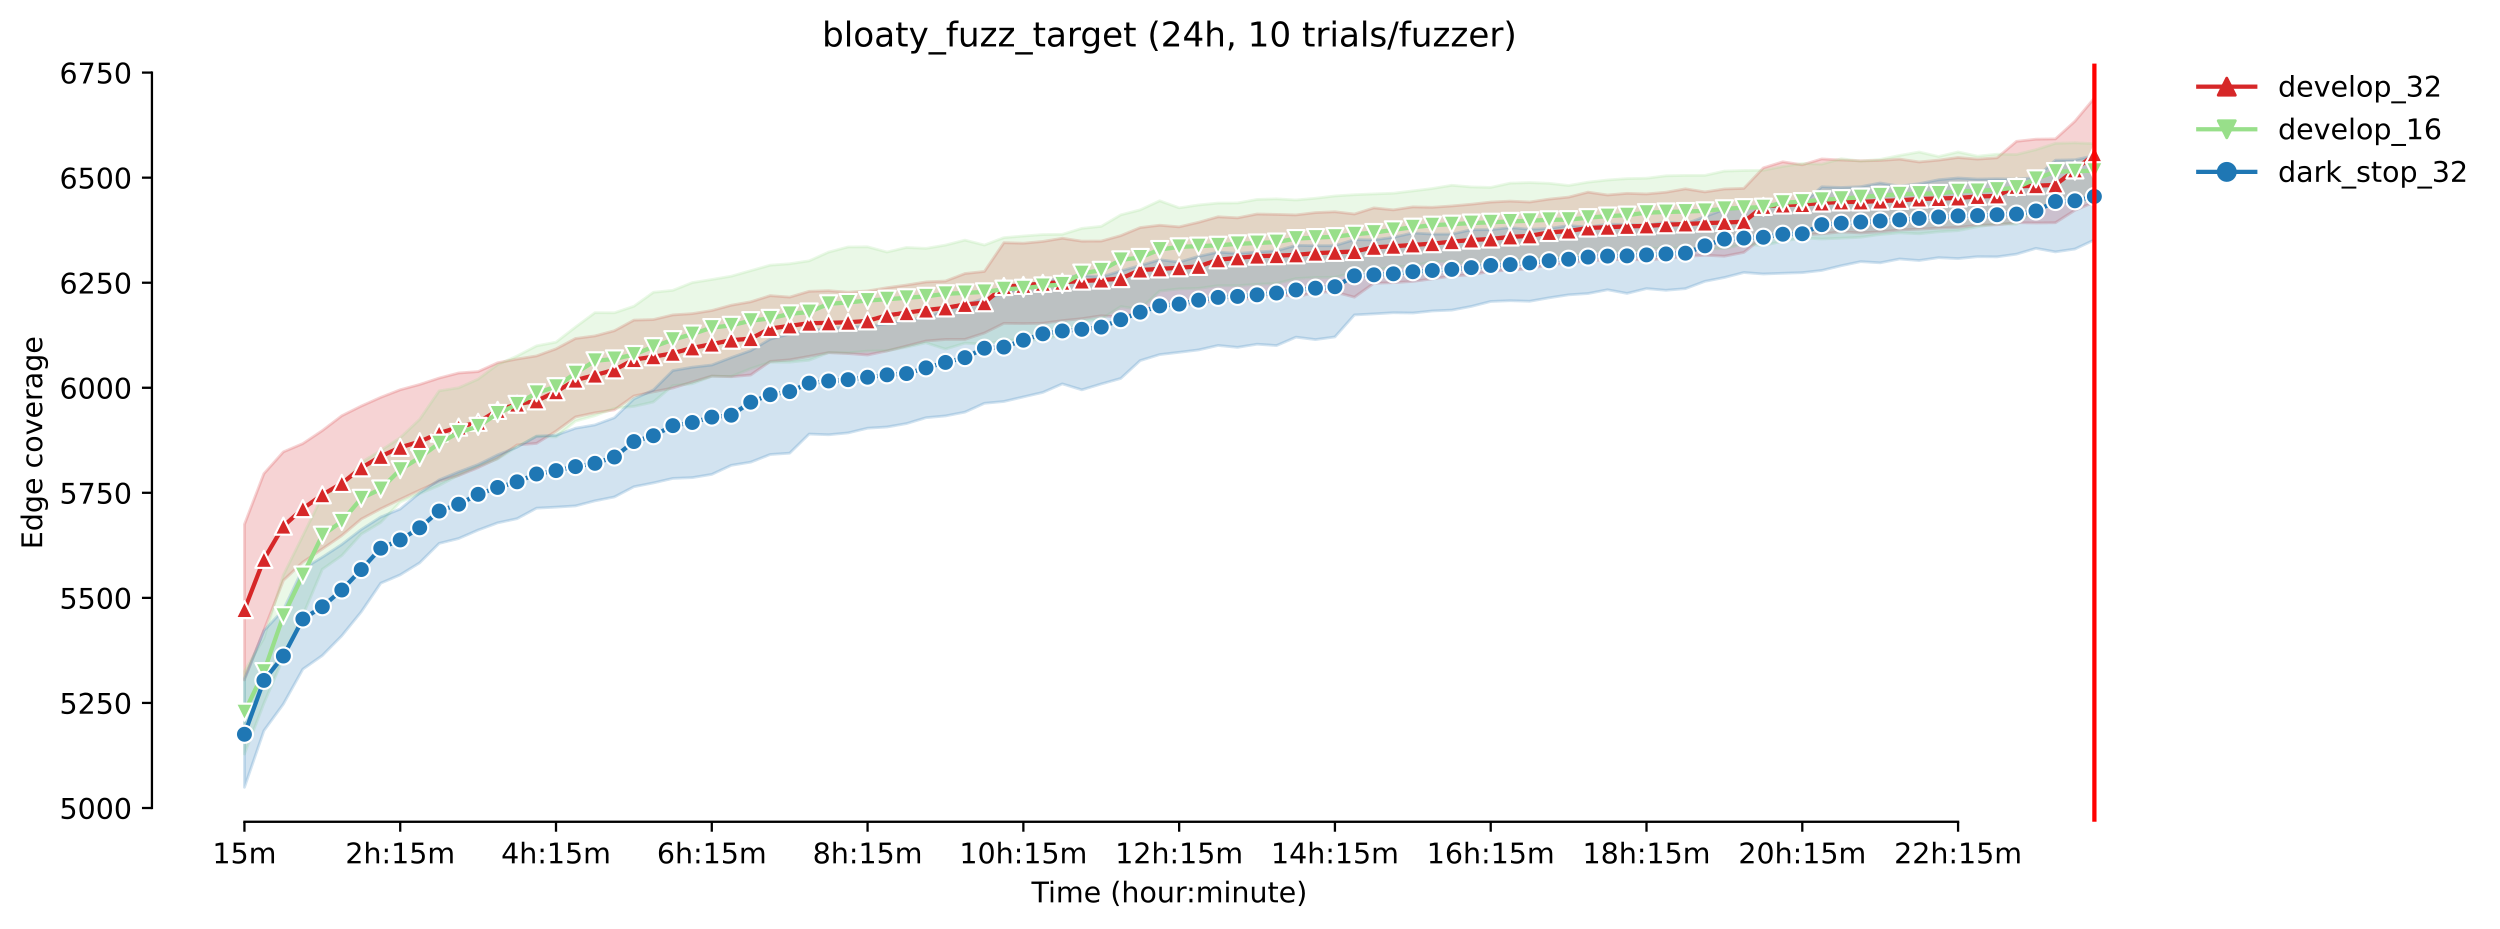 <?xml version="1.0" encoding="utf-8" standalone="no"?>
<!DOCTYPE svg PUBLIC "-//W3C//DTD SVG 1.1//EN"
  "http://www.w3.org/Graphics/SVG/1.1/DTD/svg11.dtd">
<!-- Created with matplotlib (https://matplotlib.org/) -->
<svg height="325.986pt" version="1.1" viewBox="0 0 877.468 325.986" width="877.468pt" xmlns="http://www.w3.org/2000/svg" xmlns:xlink="http://www.w3.org/1999/xlink">
 <defs>
  <style type="text/css">*{stroke-linecap:butt;stroke-linejoin:round;}</style>
 </defs>
 <g id="figure_1">
  <g id="patch_1">
   <path d="M 0 325.986 
L 877.468 325.986 
L 877.468 0 
L 0 0 
z
" style="fill:#ffffff;"/>
  </g>
  <g id="axes_1">
   <g id="patch_2">
    <path d="M 53.328 288.43 
L 767.568 288.43 
L 767.568 22.318 
L 53.328 22.318 
z
" style="fill:#ffffff;"/>
   </g>
   <g id="PolyCollection_1">
    <defs>
     <path d="M 85.794 -141.932 
L 85.794 -87.341 
L 92.628 -104.774 
L 99.463 -122.269 
L 106.298 -128.676 
L 113.133 -133.307 
L 119.968 -138.023 
L 126.803 -143.787 
L 133.637 -147.422 
L 140.472 -150.718 
L 147.307 -153.927 
L 154.142 -157.069 
L 160.977 -159.089 
L 167.812 -161.861 
L 174.646 -165.107 
L 181.481 -169.824 
L 188.316 -170.371 
L 195.151 -174.645 
L 201.986 -179.649 
L 208.821 -181.094 
L 215.655 -182.124 
L 222.49 -186.993 
L 229.325 -188.468 
L 236.16 -189.81 
L 242.995 -191.919 
L 249.83 -193.984 
L 256.664 -193.771 
L 263.499 -194.367 
L 270.334 -199.133 
L 277.169 -199.69 
L 284.004 -200.912 
L 290.839 -202.215 
L 297.673 -201.905 
L 304.508 -201.388 
L 311.343 -202.821 
L 318.178 -204.544 
L 325.013 -206.299 
L 331.848 -206.846 
L 338.682 -206.861 
L 345.517 -209.101 
L 352.352 -212.495 
L 359.187 -212.406 
L 366.022 -212.509 
L 372.857 -213.454 
L 379.691 -214.118 
L 386.526 -215.147 
L 393.361 -214.736 
L 400.196 -216.642 
L 407.031 -219.01 
L 413.866 -219.354 
L 420.7 -218.987 
L 427.535 -221.182 
L 434.37 -220.99 
L 441.205 -221.214 
L 448.04 -222.95 
L 454.875 -221.639 
L 461.709 -223.524 
L 468.544 -223.471 
L 475.379 -221.684 
L 482.214 -226.561 
L 489.049 -226.784 
L 495.884 -227.213 
L 502.718 -228.099 
L 509.553 -229.101 
L 516.388 -229.53 
L 523.223 -230.739 
L 530.058 -231.212 
L 536.893 -231.637 
L 543.727 -233.085 
L 550.562 -233.63 
L 557.397 -234.53 
L 564.232 -234.716 
L 571.067 -235.044 
L 577.902 -234.67 
L 584.736 -235.334 
L 591.571 -235.943 
L 598.406 -236.403 
L 605.241 -236.062 
L 612.076 -237.389 
L 618.911 -242.819 
L 625.745 -243.571 
L 632.58 -243.598 
L 639.415 -243.924 
L 646.25 -244.587 
L 653.085 -244.234 
L 659.92 -244.627 
L 666.754 -245.266 
L 673.589 -245.562 
L 680.424 -245.916 
L 687.259 -246.137 
L 694.094 -246.948 
L 700.929 -247.094 
L 707.763 -247.832 
L 714.598 -247.729 
L 721.433 -247.818 
L 728.268 -252.184 
L 735.103 -255.03 
L 735.103 -291.572 
L 735.103 -291.572 
L 728.268 -283.426 
L 721.433 -277.236 
L 714.598 -277.126 
L 707.763 -276.375 
L 700.929 -270.596 
L 694.094 -270.14 
L 687.259 -270.699 
L 680.424 -269.782 
L 673.589 -269.137 
L 666.754 -270.141 
L 659.92 -269.673 
L 653.085 -269.531 
L 646.25 -269.81 
L 639.415 -270.197 
L 632.58 -268.138 
L 625.745 -269.193 
L 618.911 -267.068 
L 612.076 -259.87 
L 605.241 -259.652 
L 598.406 -258.63 
L 591.571 -259.708 
L 584.736 -258.514 
L 577.902 -257.909 
L 571.067 -258.119 
L 564.232 -257.544 
L 557.397 -258.541 
L 550.562 -256.797 
L 543.727 -256.096 
L 536.893 -255.08 
L 530.058 -255.393 
L 523.223 -255.058 
L 516.388 -254.297 
L 509.553 -253.692 
L 502.718 -253.225 
L 495.884 -253.369 
L 489.049 -252.323 
L 482.214 -253.016 
L 475.379 -250.873 
L 468.544 -251.657 
L 461.709 -251.361 
L 454.875 -250.548 
L 448.04 -250.729 
L 441.205 -250.862 
L 434.37 -249.524 
L 427.535 -249.893 
L 420.7 -247.967 
L 413.866 -246.364 
L 407.031 -246.929 
L 400.196 -246.109 
L 393.361 -243.279 
L 386.526 -241.375 
L 379.691 -241.341 
L 372.857 -242.364 
L 366.022 -241.242 
L 359.187 -240.61 
L 352.352 -240.799 
L 345.517 -230.713 
L 338.682 -229.973 
L 331.848 -227.336 
L 325.013 -227.028 
L 318.178 -225.936 
L 311.343 -225.003 
L 304.508 -223.868 
L 297.673 -223.427 
L 290.839 -223.956 
L 284.004 -223.734 
L 277.169 -221.704 
L 270.334 -222.217 
L 263.499 -220.055 
L 256.664 -218.858 
L 249.83 -216.994 
L 242.995 -215.903 
L 236.16 -215.461 
L 229.325 -213.827 
L 222.49 -213.625 
L 215.655 -209.907 
L 208.821 -208.086 
L 201.986 -207.187 
L 195.151 -203.538 
L 188.316 -201.065 
L 181.481 -199.975 
L 174.646 -198.649 
L 167.812 -195.566 
L 160.977 -195.067 
L 154.142 -193.287 
L 147.307 -191.041 
L 140.472 -189.181 
L 133.637 -186.523 
L 126.803 -183.477 
L 119.968 -180.067 
L 113.133 -174.858 
L 106.298 -170.291 
L 99.463 -167.386 
L 92.628 -159.745 
L 85.794 -141.932 
z
" id="ma802c2b907" style="stroke:#d62728;stroke-opacity:0.2;"/>
    </defs>
    <g clip-path="url(#p6f0beeb090)">
     <use style="fill:#d62728;fill-opacity:0.2;stroke:#d62728;stroke-opacity:0.2;" x="0" xlink:href="#ma802c2b907" y="325.986"/>
    </g>
   </g>
   <g id="PolyCollection_2">
    <defs>
     <path d="M 85.794 -90.377 
L 85.794 -61.331 
L 92.628 -79.118 
L 99.463 -95.15 
L 106.298 -109.989 
L 113.133 -126.18 
L 119.968 -130.993 
L 126.803 -138.513 
L 133.637 -142.629 
L 140.472 -149.768 
L 147.307 -152.73 
L 154.142 -155.578 
L 160.977 -159.251 
L 167.812 -162.317 
L 174.646 -164.885 
L 181.481 -169.191 
L 188.316 -172.788 
L 195.151 -172.637 
L 201.986 -178.163 
L 208.821 -180.1 
L 215.655 -182.65 
L 222.49 -183.35 
L 229.325 -184.895 
L 236.16 -190.632 
L 242.995 -191.315 
L 249.83 -193.911 
L 256.664 -193.867 
L 263.499 -196.592 
L 270.334 -198.853 
L 277.169 -198.866 
L 284.004 -199.554 
L 290.839 -202.215 
L 297.673 -202.127 
L 304.508 -202.744 
L 311.343 -202.847 
L 318.178 -204.175 
L 325.013 -205.659 
L 331.848 -203.463 
L 338.682 -205.533 
L 345.517 -205.175 
L 352.352 -206.432 
L 359.187 -206.861 
L 366.022 -206.562 
L 372.857 -208.672 
L 379.691 -213.291 
L 386.526 -213.97 
L 393.361 -218.376 
L 400.196 -217.434 
L 407.031 -223.822 
L 413.866 -224.589 
L 420.7 -224.766 
L 427.535 -225.707 
L 434.37 -225.723 
L 441.205 -226.182 
L 448.04 -226.477 
L 454.875 -228.201 
L 461.709 -228.584 
L 468.544 -228.667 
L 475.379 -230.293 
L 482.214 -230.896 
L 489.049 -232.419 
L 495.884 -232.507 
L 502.718 -234.22 
L 509.553 -234.095 
L 516.388 -233.261 
L 523.223 -234.497 
L 530.058 -234.559 
L 536.893 -235.443 
L 543.727 -235.489 
L 550.562 -236.269 
L 557.397 -237.096 
L 564.232 -238.447 
L 571.067 -237.094 
L 577.902 -238.85 
L 584.736 -238.862 
L 591.571 -239.094 
L 598.406 -238.464 
L 605.241 -238.817 
L 612.076 -240.193 
L 618.911 -239.81 
L 625.745 -241.327 
L 632.58 -242.465 
L 639.415 -242.109 
L 646.25 -242.374 
L 653.085 -242.715 
L 659.92 -243.674 
L 666.754 -244.259 
L 673.589 -243.937 
L 680.424 -244.631 
L 687.259 -245.031 
L 694.094 -246.402 
L 700.929 -247.358 
L 707.763 -247.288 
L 714.598 -252.375 
L 721.433 -254.559 
L 728.268 -254.854 
L 735.103 -255.9 
L 735.103 -275.564 
L 735.103 -275.564 
L 728.268 -275.857 
L 721.433 -275.665 
L 714.598 -273.456 
L 707.763 -271.758 
L 700.929 -271.864 
L 694.094 -271.169 
L 687.259 -272.644 
L 680.424 -271.049 
L 673.589 -272.627 
L 666.754 -271.419 
L 659.92 -270.031 
L 653.085 -269.471 
L 646.25 -270.27 
L 639.415 -268.364 
L 632.58 -268.595 
L 625.745 -267.57 
L 618.911 -266.211 
L 612.076 -266.138 
L 605.241 -265.933 
L 598.406 -264.428 
L 591.571 -264.416 
L 584.736 -264.285 
L 577.902 -263.423 
L 571.067 -263.291 
L 564.232 -262.806 
L 557.397 -262.041 
L 550.562 -260.875 
L 543.727 -261.639 
L 536.893 -261.895 
L 530.058 -261.698 
L 523.223 -260.2 
L 516.388 -260.371 
L 509.553 -260.947 
L 502.718 -259.81 
L 495.884 -258.971 
L 489.049 -258.158 
L 482.214 -257.923 
L 475.379 -257.642 
L 468.544 -257.205 
L 461.709 -256.39 
L 454.875 -255.79 
L 448.04 -256.183 
L 441.205 -255.977 
L 434.37 -254.744 
L 427.535 -254.707 
L 420.7 -254.047 
L 413.866 -253.028 
L 407.031 -255.518 
L 400.196 -252.322 
L 393.361 -250.564 
L 386.526 -246.537 
L 379.691 -245.816 
L 372.857 -243.737 
L 366.022 -243.651 
L 359.187 -243.144 
L 352.352 -242.573 
L 345.517 -239.974 
L 338.682 -241.699 
L 331.848 -239.957 
L 325.013 -238.795 
L 318.178 -239.122 
L 311.343 -237.524 
L 304.508 -239.356 
L 297.673 -239.301 
L 290.839 -237.499 
L 284.004 -234.427 
L 277.169 -233.411 
L 270.334 -232.908 
L 263.499 -230.977 
L 256.664 -229.045 
L 249.83 -227.881 
L 242.995 -226.794 
L 236.16 -224.077 
L 229.325 -223.385 
L 222.49 -218.494 
L 215.655 -216.2 
L 208.821 -216.245 
L 201.986 -211.186 
L 195.151 -205.893 
L 188.316 -204.592 
L 181.481 -201.022 
L 174.646 -198.013 
L 167.812 -192.909 
L 160.977 -189.874 
L 154.142 -188.798 
L 147.307 -178.809 
L 140.472 -172.354 
L 133.637 -167.883 
L 126.803 -163.706 
L 119.968 -155.698 
L 113.133 -151.894 
L 106.298 -137.935 
L 99.463 -124.15 
L 92.628 -101.999 
L 85.794 -90.377 
z
" id="mdcccd4e369" style="stroke:#98df8a;stroke-opacity:0.2;"/>
    </defs>
    <g clip-path="url(#p6f0beeb090)">
     <use style="fill:#98df8a;fill-opacity:0.2;stroke:#98df8a;stroke-opacity:0.2;" x="0" xlink:href="#mdcccd4e369" y="325.986"/>
    </g>
   </g>
   <g id="PolyCollection_3">
    <defs>
     <path d="M 85.794 -87.794 
L 85.794 -49.652 
L 92.628 -69.518 
L 99.463 -78.879 
L 106.298 -91.124 
L 113.133 -95.905 
L 119.968 -102.836 
L 126.803 -111.243 
L 133.637 -121.303 
L 140.472 -124.223 
L 147.307 -128.451 
L 154.142 -135.268 
L 160.977 -136.98 
L 167.812 -139.943 
L 174.646 -142.466 
L 181.481 -143.942 
L 188.316 -147.626 
L 195.151 -147.99 
L 201.986 -148.421 
L 208.821 -150.204 
L 215.655 -151.564 
L 222.49 -155.15 
L 229.325 -156.491 
L 236.16 -158.072 
L 242.995 -158.352 
L 249.83 -159.486 
L 256.664 -162.671 
L 263.499 -163.783 
L 270.334 -166.464 
L 277.169 -166.931 
L 284.004 -173.639 
L 290.839 -173.395 
L 297.673 -174.044 
L 304.508 -175.695 
L 311.343 -176.124 
L 318.178 -177.317 
L 325.013 -179.382 
L 331.848 -180.003 
L 338.682 -181.342 
L 345.517 -184.435 
L 352.352 -185.074 
L 359.187 -186.673 
L 366.022 -188.262 
L 372.857 -191.255 
L 379.691 -189.162 
L 386.526 -191.226 
L 393.361 -193.158 
L 400.196 -199.426 
L 407.031 -201.534 
L 413.866 -202.333 
L 420.7 -203.172 
L 427.535 -204.734 
L 434.37 -204.072 
L 441.205 -205.178 
L 448.04 -204.704 
L 454.875 -207.658 
L 461.709 -206.799 
L 468.544 -207.729 
L 475.379 -215.453 
L 482.214 -215.814 
L 489.049 -216.225 
L 495.884 -216.123 
L 502.718 -216.845 
L 509.553 -217.14 
L 516.388 -218.438 
L 523.223 -220.178 
L 530.058 -220.444 
L 536.893 -220.251 
L 543.727 -221.462 
L 550.562 -222.509 
L 557.397 -222.966 
L 564.232 -224.286 
L 571.067 -223.008 
L 577.902 -224.692 
L 584.736 -224.101 
L 591.571 -224.682 
L 598.406 -227.243 
L 605.241 -228.582 
L 612.076 -230.341 
L 618.911 -229.825 
L 625.745 -230.074 
L 632.58 -230.294 
L 639.415 -231.064 
L 646.25 -232.729 
L 653.085 -234.161 
L 659.92 -233.749 
L 666.754 -235.09 
L 673.589 -234.557 
L 680.424 -235.559 
L 687.259 -235.237 
L 694.094 -235.897 
L 700.929 -235.84 
L 707.763 -236.783 
L 714.598 -238.82 
L 721.433 -237.582 
L 728.268 -238.583 
L 735.103 -241.782 
L 735.103 -271.361 
L 735.103 -271.361 
L 728.268 -269.907 
L 721.433 -269.766 
L 714.598 -263.647 
L 707.763 -263.101 
L 700.929 -263.232 
L 694.094 -263.132 
L 687.259 -263.515 
L 680.424 -262.895 
L 673.589 -261.521 
L 666.754 -260.628 
L 659.92 -261.757 
L 653.085 -260.465 
L 646.25 -260.179 
L 639.415 -260.417 
L 632.58 -254.443 
L 625.745 -254.842 
L 618.911 -253.262 
L 612.076 -252.925 
L 605.241 -252.494 
L 598.406 -249.959 
L 591.571 -247.407 
L 584.736 -248.072 
L 577.902 -246.89 
L 571.067 -247.232 
L 564.232 -247.298 
L 557.397 -246.302 
L 550.562 -246.816 
L 543.727 -245.815 
L 536.893 -245.506 
L 530.058 -246.094 
L 523.223 -245.375 
L 516.388 -245.36 
L 509.553 -243.808 
L 502.718 -243.828 
L 495.884 -244.228 
L 489.049 -242.719 
L 482.214 -241.778 
L 475.379 -241.895 
L 468.544 -239.753 
L 461.709 -239.751 
L 454.875 -239.886 
L 448.04 -237.942 
L 441.205 -237.539 
L 434.37 -237.044 
L 427.535 -237.495 
L 420.7 -236.006 
L 413.866 -234.002 
L 407.031 -234.812 
L 400.196 -232.78 
L 393.361 -230.889 
L 386.526 -228.794 
L 379.691 -229.357 
L 372.857 -228.499 
L 366.022 -227.117 
L 359.187 -225.711 
L 352.352 -222.644 
L 345.517 -221.364 
L 338.682 -218.883 
L 331.848 -217.469 
L 325.013 -214.416 
L 318.178 -213.779 
L 311.343 -212.367 
L 304.508 -211.497 
L 297.673 -211.493 
L 290.839 -210.549 
L 284.004 -210.231 
L 277.169 -208.755 
L 270.334 -206.969 
L 263.499 -202.911 
L 256.664 -200.484 
L 249.83 -197.867 
L 242.995 -197.094 
L 236.16 -195.933 
L 229.325 -189.104 
L 222.49 -185.965 
L 215.655 -179.371 
L 208.821 -176.853 
L 201.986 -175.686 
L 195.151 -173.221 
L 188.316 -172.912 
L 181.481 -169.034 
L 174.646 -166.32 
L 167.812 -162.94 
L 160.977 -160.376 
L 154.142 -157.558 
L 147.307 -152.984 
L 140.472 -147.339 
L 133.637 -144.518 
L 126.803 -140.156 
L 119.968 -134.904 
L 113.133 -130.434 
L 106.298 -126.29 
L 99.463 -111.953 
L 92.628 -104.63 
L 85.794 -87.794 
z
" id="m7f5770d969" style="stroke:#1f77b4;stroke-opacity:0.2;"/>
    </defs>
    <g clip-path="url(#p6f0beeb090)">
     <use style="fill:#1f77b4;fill-opacity:0.2;stroke:#1f77b4;stroke-opacity:0.2;" x="0" xlink:href="#m7f5770d969" y="325.986"/>
    </g>
   </g>
   <g id="matplotlib.axis_1">
    <g id="xtick_1">
     <g id="line2d_1">
      <defs>
       <path d="M 0 0 
L 0 3.5 
" id="m6fa8ada16c" style="stroke:#000000;stroke-width:0.8;"/>
      </defs>
      <g>
       <use style="stroke:#000000;stroke-width:0.8;" x="85.794" xlink:href="#m6fa8ada16c" y="288.43"/>
      </g>
     </g>
     <g id="text_1">
      <!-- 15m -->
      <g transform="translate(74.561 303.029)scale(0.1 -0.1)">
       <defs>
        <path d="M 12.406 8.297 
L 28.516 8.297 
L 28.516 63.922 
L 10.984 60.406 
L 10.984 69.391 
L 28.422 72.906 
L 38.281 72.906 
L 38.281 8.297 
L 54.391 8.297 
L 54.391 0 
L 12.406 0 
z
" id="DejaVuSans-49"/>
        <path d="M 10.797 72.906 
L 49.516 72.906 
L 49.516 64.594 
L 19.828 64.594 
L 19.828 46.734 
Q 21.969 47.469 24.109 47.828 
Q 26.266 48.188 28.422 48.188 
Q 40.625 48.188 47.75 41.5 
Q 54.891 34.812 54.891 23.391 
Q 54.891 11.625 47.562 5.094 
Q 40.234 -1.422 26.906 -1.422 
Q 22.312 -1.422 17.547 -0.641 
Q 12.797 0.141 7.719 1.703 
L 7.719 11.625 
Q 12.109 9.234 16.797 8.062 
Q 21.484 6.891 26.703 6.891 
Q 35.156 6.891 40.078 11.328 
Q 45.016 15.766 45.016 23.391 
Q 45.016 31 40.078 35.438 
Q 35.156 39.891 26.703 39.891 
Q 22.75 39.891 18.812 39.016 
Q 14.891 38.141 10.797 36.281 
z
" id="DejaVuSans-53"/>
        <path d="M 52 44.188 
Q 55.375 50.25 60.062 53.125 
Q 64.75 56 71.094 56 
Q 79.641 56 84.281 50.016 
Q 88.922 44.047 88.922 33.016 
L 88.922 0 
L 79.891 0 
L 79.891 32.719 
Q 79.891 40.578 77.094 44.375 
Q 74.312 48.188 68.609 48.188 
Q 61.625 48.188 57.562 43.547 
Q 53.516 38.922 53.516 30.906 
L 53.516 0 
L 44.484 0 
L 44.484 32.719 
Q 44.484 40.625 41.703 44.406 
Q 38.922 48.188 33.109 48.188 
Q 26.219 48.188 22.156 43.531 
Q 18.109 38.875 18.109 30.906 
L 18.109 0 
L 9.078 0 
L 9.078 54.688 
L 18.109 54.688 
L 18.109 46.188 
Q 21.188 51.219 25.484 53.609 
Q 29.781 56 35.688 56 
Q 41.656 56 45.828 52.969 
Q 50 49.953 52 44.188 
z
" id="DejaVuSans-109"/>
       </defs>
       <use xlink:href="#DejaVuSans-49"/>
       <use x="63.623" xlink:href="#DejaVuSans-53"/>
       <use x="127.246" xlink:href="#DejaVuSans-109"/>
      </g>
     </g>
    </g>
    <g id="xtick_2">
     <g id="line2d_2">
      <g>
       <use style="stroke:#000000;stroke-width:0.8;" x="140.472" xlink:href="#m6fa8ada16c" y="288.43"/>
      </g>
     </g>
     <g id="text_2">
      <!-- 2h:15m -->
      <g transform="translate(121.205 303.029)scale(0.1 -0.1)">
       <defs>
        <path d="M 19.188 8.297 
L 53.609 8.297 
L 53.609 0 
L 7.328 0 
L 7.328 8.297 
Q 12.938 14.109 22.625 23.891 
Q 32.328 33.688 34.812 36.531 
Q 39.547 41.844 41.422 45.531 
Q 43.312 49.219 43.312 52.781 
Q 43.312 58.594 39.234 62.25 
Q 35.156 65.922 28.609 65.922 
Q 23.969 65.922 18.812 64.312 
Q 13.672 62.703 7.812 59.422 
L 7.812 69.391 
Q 13.766 71.781 18.938 73 
Q 24.125 74.219 28.422 74.219 
Q 39.75 74.219 46.484 68.547 
Q 53.219 62.891 53.219 53.422 
Q 53.219 48.922 51.531 44.891 
Q 49.859 40.875 45.406 35.406 
Q 44.188 33.984 37.641 27.219 
Q 31.109 20.453 19.188 8.297 
z
" id="DejaVuSans-50"/>
        <path d="M 54.891 33.016 
L 54.891 0 
L 45.906 0 
L 45.906 32.719 
Q 45.906 40.484 42.875 44.328 
Q 39.844 48.188 33.797 48.188 
Q 26.516 48.188 22.312 43.547 
Q 18.109 38.922 18.109 30.906 
L 18.109 0 
L 9.078 0 
L 9.078 75.984 
L 18.109 75.984 
L 18.109 46.188 
Q 21.344 51.125 25.703 53.562 
Q 30.078 56 35.797 56 
Q 45.219 56 50.047 50.172 
Q 54.891 44.344 54.891 33.016 
z
" id="DejaVuSans-104"/>
        <path d="M 11.719 12.406 
L 22.016 12.406 
L 22.016 0 
L 11.719 0 
z
M 11.719 51.703 
L 22.016 51.703 
L 22.016 39.312 
L 11.719 39.312 
z
" id="DejaVuSans-58"/>
       </defs>
       <use xlink:href="#DejaVuSans-50"/>
       <use x="63.623" xlink:href="#DejaVuSans-104"/>
       <use x="127.002" xlink:href="#DejaVuSans-58"/>
       <use x="160.693" xlink:href="#DejaVuSans-49"/>
       <use x="224.316" xlink:href="#DejaVuSans-53"/>
       <use x="287.939" xlink:href="#DejaVuSans-109"/>
      </g>
     </g>
    </g>
    <g id="xtick_3">
     <g id="line2d_3">
      <g>
       <use style="stroke:#000000;stroke-width:0.8;" x="195.151" xlink:href="#m6fa8ada16c" y="288.43"/>
      </g>
     </g>
     <g id="text_3">
      <!-- 4h:15m -->
      <g transform="translate(175.884 303.029)scale(0.1 -0.1)">
       <defs>
        <path d="M 37.797 64.312 
L 12.891 25.391 
L 37.797 25.391 
z
M 35.203 72.906 
L 47.609 72.906 
L 47.609 25.391 
L 58.016 25.391 
L 58.016 17.188 
L 47.609 17.188 
L 47.609 0 
L 37.797 0 
L 37.797 17.188 
L 4.891 17.188 
L 4.891 26.703 
z
" id="DejaVuSans-52"/>
       </defs>
       <use xlink:href="#DejaVuSans-52"/>
       <use x="63.623" xlink:href="#DejaVuSans-104"/>
       <use x="127.002" xlink:href="#DejaVuSans-58"/>
       <use x="160.693" xlink:href="#DejaVuSans-49"/>
       <use x="224.316" xlink:href="#DejaVuSans-53"/>
       <use x="287.939" xlink:href="#DejaVuSans-109"/>
      </g>
     </g>
    </g>
    <g id="xtick_4">
     <g id="line2d_4">
      <g>
       <use style="stroke:#000000;stroke-width:0.8;" x="249.83" xlink:href="#m6fa8ada16c" y="288.43"/>
      </g>
     </g>
     <g id="text_4">
      <!-- 6h:15m -->
      <g transform="translate(230.562 303.029)scale(0.1 -0.1)">
       <defs>
        <path d="M 33.016 40.375 
Q 26.375 40.375 22.484 35.828 
Q 18.609 31.297 18.609 23.391 
Q 18.609 15.531 22.484 10.953 
Q 26.375 6.391 33.016 6.391 
Q 39.656 6.391 43.531 10.953 
Q 47.406 15.531 47.406 23.391 
Q 47.406 31.297 43.531 35.828 
Q 39.656 40.375 33.016 40.375 
z
M 52.594 71.297 
L 52.594 62.312 
Q 48.875 64.062 45.094 64.984 
Q 41.312 65.922 37.594 65.922 
Q 27.828 65.922 22.672 59.328 
Q 17.531 52.734 16.797 39.406 
Q 19.672 43.656 24.016 45.922 
Q 28.375 48.188 33.594 48.188 
Q 44.578 48.188 50.953 41.516 
Q 57.328 34.859 57.328 23.391 
Q 57.328 12.156 50.688 5.359 
Q 44.047 -1.422 33.016 -1.422 
Q 20.359 -1.422 13.672 8.266 
Q 6.984 17.969 6.984 36.375 
Q 6.984 53.656 15.188 63.938 
Q 23.391 74.219 37.203 74.219 
Q 40.922 74.219 44.703 73.484 
Q 48.484 72.75 52.594 71.297 
z
" id="DejaVuSans-54"/>
       </defs>
       <use xlink:href="#DejaVuSans-54"/>
       <use x="63.623" xlink:href="#DejaVuSans-104"/>
       <use x="127.002" xlink:href="#DejaVuSans-58"/>
       <use x="160.693" xlink:href="#DejaVuSans-49"/>
       <use x="224.316" xlink:href="#DejaVuSans-53"/>
       <use x="287.939" xlink:href="#DejaVuSans-109"/>
      </g>
     </g>
    </g>
    <g id="xtick_5">
     <g id="line2d_5">
      <g>
       <use style="stroke:#000000;stroke-width:0.8;" x="304.508" xlink:href="#m6fa8ada16c" y="288.43"/>
      </g>
     </g>
     <g id="text_5">
      <!-- 8h:15m -->
      <g transform="translate(285.241 303.029)scale(0.1 -0.1)">
       <defs>
        <path d="M 31.781 34.625 
Q 24.75 34.625 20.719 30.859 
Q 16.703 27.094 16.703 20.516 
Q 16.703 13.922 20.719 10.156 
Q 24.75 6.391 31.781 6.391 
Q 38.812 6.391 42.859 10.172 
Q 46.922 13.969 46.922 20.516 
Q 46.922 27.094 42.891 30.859 
Q 38.875 34.625 31.781 34.625 
z
M 21.922 38.812 
Q 15.578 40.375 12.031 44.719 
Q 8.5 49.078 8.5 55.328 
Q 8.5 64.062 14.719 69.141 
Q 20.953 74.219 31.781 74.219 
Q 42.672 74.219 48.875 69.141 
Q 55.078 64.062 55.078 55.328 
Q 55.078 49.078 51.531 44.719 
Q 48 40.375 41.703 38.812 
Q 48.828 37.156 52.797 32.312 
Q 56.781 27.484 56.781 20.516 
Q 56.781 9.906 50.312 4.234 
Q 43.844 -1.422 31.781 -1.422 
Q 19.734 -1.422 13.25 4.234 
Q 6.781 9.906 6.781 20.516 
Q 6.781 27.484 10.781 32.312 
Q 14.797 37.156 21.922 38.812 
z
M 18.312 54.391 
Q 18.312 48.734 21.844 45.562 
Q 25.391 42.391 31.781 42.391 
Q 38.141 42.391 41.719 45.562 
Q 45.312 48.734 45.312 54.391 
Q 45.312 60.062 41.719 63.234 
Q 38.141 66.406 31.781 66.406 
Q 25.391 66.406 21.844 63.234 
Q 18.312 60.062 18.312 54.391 
z
" id="DejaVuSans-56"/>
       </defs>
       <use xlink:href="#DejaVuSans-56"/>
       <use x="63.623" xlink:href="#DejaVuSans-104"/>
       <use x="127.002" xlink:href="#DejaVuSans-58"/>
       <use x="160.693" xlink:href="#DejaVuSans-49"/>
       <use x="224.316" xlink:href="#DejaVuSans-53"/>
       <use x="287.939" xlink:href="#DejaVuSans-109"/>
      </g>
     </g>
    </g>
    <g id="xtick_6">
     <g id="line2d_6">
      <g>
       <use style="stroke:#000000;stroke-width:0.8;" x="359.187" xlink:href="#m6fa8ada16c" y="288.43"/>
      </g>
     </g>
     <g id="text_6">
      <!-- 10h:15m -->
      <g transform="translate(336.738 303.029)scale(0.1 -0.1)">
       <defs>
        <path d="M 31.781 66.406 
Q 24.172 66.406 20.328 58.906 
Q 16.5 51.422 16.5 36.375 
Q 16.5 21.391 20.328 13.891 
Q 24.172 6.391 31.781 6.391 
Q 39.453 6.391 43.281 13.891 
Q 47.125 21.391 47.125 36.375 
Q 47.125 51.422 43.281 58.906 
Q 39.453 66.406 31.781 66.406 
z
M 31.781 74.219 
Q 44.047 74.219 50.516 64.516 
Q 56.984 54.828 56.984 36.375 
Q 56.984 17.969 50.516 8.266 
Q 44.047 -1.422 31.781 -1.422 
Q 19.531 -1.422 13.062 8.266 
Q 6.594 17.969 6.594 36.375 
Q 6.594 54.828 13.062 64.516 
Q 19.531 74.219 31.781 74.219 
z
" id="DejaVuSans-48"/>
       </defs>
       <use xlink:href="#DejaVuSans-49"/>
       <use x="63.623" xlink:href="#DejaVuSans-48"/>
       <use x="127.246" xlink:href="#DejaVuSans-104"/>
       <use x="190.625" xlink:href="#DejaVuSans-58"/>
       <use x="224.316" xlink:href="#DejaVuSans-49"/>
       <use x="287.939" xlink:href="#DejaVuSans-53"/>
       <use x="351.562" xlink:href="#DejaVuSans-109"/>
      </g>
     </g>
    </g>
    <g id="xtick_7">
     <g id="line2d_7">
      <g>
       <use style="stroke:#000000;stroke-width:0.8;" x="413.866" xlink:href="#m6fa8ada16c" y="288.43"/>
      </g>
     </g>
     <g id="text_7">
      <!-- 12h:15m -->
      <g transform="translate(391.417 303.029)scale(0.1 -0.1)">
       <use xlink:href="#DejaVuSans-49"/>
       <use x="63.623" xlink:href="#DejaVuSans-50"/>
       <use x="127.246" xlink:href="#DejaVuSans-104"/>
       <use x="190.625" xlink:href="#DejaVuSans-58"/>
       <use x="224.316" xlink:href="#DejaVuSans-49"/>
       <use x="287.939" xlink:href="#DejaVuSans-53"/>
       <use x="351.562" xlink:href="#DejaVuSans-109"/>
      </g>
     </g>
    </g>
    <g id="xtick_8">
     <g id="line2d_8">
      <g>
       <use style="stroke:#000000;stroke-width:0.8;" x="468.544" xlink:href="#m6fa8ada16c" y="288.43"/>
      </g>
     </g>
     <g id="text_8">
      <!-- 14h:15m -->
      <g transform="translate(446.096 303.029)scale(0.1 -0.1)">
       <use xlink:href="#DejaVuSans-49"/>
       <use x="63.623" xlink:href="#DejaVuSans-52"/>
       <use x="127.246" xlink:href="#DejaVuSans-104"/>
       <use x="190.625" xlink:href="#DejaVuSans-58"/>
       <use x="224.316" xlink:href="#DejaVuSans-49"/>
       <use x="287.939" xlink:href="#DejaVuSans-53"/>
       <use x="351.562" xlink:href="#DejaVuSans-109"/>
      </g>
     </g>
    </g>
    <g id="xtick_9">
     <g id="line2d_9">
      <g>
       <use style="stroke:#000000;stroke-width:0.8;" x="523.223" xlink:href="#m6fa8ada16c" y="288.43"/>
      </g>
     </g>
     <g id="text_9">
      <!-- 16h:15m -->
      <g transform="translate(500.774 303.029)scale(0.1 -0.1)">
       <use xlink:href="#DejaVuSans-49"/>
       <use x="63.623" xlink:href="#DejaVuSans-54"/>
       <use x="127.246" xlink:href="#DejaVuSans-104"/>
       <use x="190.625" xlink:href="#DejaVuSans-58"/>
       <use x="224.316" xlink:href="#DejaVuSans-49"/>
       <use x="287.939" xlink:href="#DejaVuSans-53"/>
       <use x="351.562" xlink:href="#DejaVuSans-109"/>
      </g>
     </g>
    </g>
    <g id="xtick_10">
     <g id="line2d_10">
      <g>
       <use style="stroke:#000000;stroke-width:0.8;" x="577.902" xlink:href="#m6fa8ada16c" y="288.43"/>
      </g>
     </g>
     <g id="text_10">
      <!-- 18h:15m -->
      <g transform="translate(555.453 303.029)scale(0.1 -0.1)">
       <use xlink:href="#DejaVuSans-49"/>
       <use x="63.623" xlink:href="#DejaVuSans-56"/>
       <use x="127.246" xlink:href="#DejaVuSans-104"/>
       <use x="190.625" xlink:href="#DejaVuSans-58"/>
       <use x="224.316" xlink:href="#DejaVuSans-49"/>
       <use x="287.939" xlink:href="#DejaVuSans-53"/>
       <use x="351.562" xlink:href="#DejaVuSans-109"/>
      </g>
     </g>
    </g>
    <g id="xtick_11">
     <g id="line2d_11">
      <g>
       <use style="stroke:#000000;stroke-width:0.8;" x="632.58" xlink:href="#m6fa8ada16c" y="288.43"/>
      </g>
     </g>
     <g id="text_11">
      <!-- 20h:15m -->
      <g transform="translate(610.132 303.029)scale(0.1 -0.1)">
       <use xlink:href="#DejaVuSans-50"/>
       <use x="63.623" xlink:href="#DejaVuSans-48"/>
       <use x="127.246" xlink:href="#DejaVuSans-104"/>
       <use x="190.625" xlink:href="#DejaVuSans-58"/>
       <use x="224.316" xlink:href="#DejaVuSans-49"/>
       <use x="287.939" xlink:href="#DejaVuSans-53"/>
       <use x="351.562" xlink:href="#DejaVuSans-109"/>
      </g>
     </g>
    </g>
    <g id="xtick_12">
     <g id="line2d_12">
      <g>
       <use style="stroke:#000000;stroke-width:0.8;" x="687.259" xlink:href="#m6fa8ada16c" y="288.43"/>
      </g>
     </g>
     <g id="text_12">
      <!-- 22h:15m -->
      <g transform="translate(664.81 303.029)scale(0.1 -0.1)">
       <use xlink:href="#DejaVuSans-50"/>
       <use x="63.623" xlink:href="#DejaVuSans-50"/>
       <use x="127.246" xlink:href="#DejaVuSans-104"/>
       <use x="190.625" xlink:href="#DejaVuSans-58"/>
       <use x="224.316" xlink:href="#DejaVuSans-49"/>
       <use x="287.939" xlink:href="#DejaVuSans-53"/>
       <use x="351.562" xlink:href="#DejaVuSans-109"/>
      </g>
     </g>
    </g>
    <g id="text_13">
     <!-- Time (hour:minute) -->
     <g transform="translate(362.041 316.707)scale(0.1 -0.1)">
      <defs>
       <path d="M -0.297 72.906 
L 61.375 72.906 
L 61.375 64.594 
L 35.5 64.594 
L 35.5 0 
L 25.594 0 
L 25.594 64.594 
L -0.297 64.594 
z
" id="DejaVuSans-84"/>
       <path d="M 9.422 54.688 
L 18.406 54.688 
L 18.406 0 
L 9.422 0 
z
M 9.422 75.984 
L 18.406 75.984 
L 18.406 64.594 
L 9.422 64.594 
z
" id="DejaVuSans-105"/>
       <path d="M 56.203 29.594 
L 56.203 25.203 
L 14.891 25.203 
Q 15.484 15.922 20.484 11.062 
Q 25.484 6.203 34.422 6.203 
Q 39.594 6.203 44.453 7.469 
Q 49.312 8.734 54.109 11.281 
L 54.109 2.781 
Q 49.266 0.734 44.188 -0.344 
Q 39.109 -1.422 33.891 -1.422 
Q 20.797 -1.422 13.156 6.188 
Q 5.516 13.812 5.516 26.812 
Q 5.516 40.234 12.766 48.109 
Q 20.016 56 32.328 56 
Q 43.359 56 49.781 48.891 
Q 56.203 41.797 56.203 29.594 
z
M 47.219 32.234 
Q 47.125 39.594 43.094 43.984 
Q 39.062 48.391 32.422 48.391 
Q 24.906 48.391 20.391 44.141 
Q 15.875 39.891 15.188 32.172 
z
" id="DejaVuSans-101"/>
       <path id="DejaVuSans-32"/>
       <path d="M 31 75.875 
Q 24.469 64.656 21.281 53.656 
Q 18.109 42.672 18.109 31.391 
Q 18.109 20.125 21.312 9.062 
Q 24.516 -2 31 -13.188 
L 23.188 -13.188 
Q 15.875 -1.703 12.234 9.375 
Q 8.594 20.453 8.594 31.391 
Q 8.594 42.281 12.203 53.312 
Q 15.828 64.359 23.188 75.875 
z
" id="DejaVuSans-40"/>
       <path d="M 30.609 48.391 
Q 23.391 48.391 19.188 42.75 
Q 14.984 37.109 14.984 27.297 
Q 14.984 17.484 19.156 11.844 
Q 23.344 6.203 30.609 6.203 
Q 37.797 6.203 41.984 11.859 
Q 46.188 17.531 46.188 27.297 
Q 46.188 37.016 41.984 42.703 
Q 37.797 48.391 30.609 48.391 
z
M 30.609 56 
Q 42.328 56 49.016 48.375 
Q 55.719 40.766 55.719 27.297 
Q 55.719 13.875 49.016 6.219 
Q 42.328 -1.422 30.609 -1.422 
Q 18.844 -1.422 12.172 6.219 
Q 5.516 13.875 5.516 27.297 
Q 5.516 40.766 12.172 48.375 
Q 18.844 56 30.609 56 
z
" id="DejaVuSans-111"/>
       <path d="M 8.5 21.578 
L 8.5 54.688 
L 17.484 54.688 
L 17.484 21.922 
Q 17.484 14.156 20.5 10.266 
Q 23.531 6.391 29.594 6.391 
Q 36.859 6.391 41.078 11.031 
Q 45.312 15.672 45.312 23.688 
L 45.312 54.688 
L 54.297 54.688 
L 54.297 0 
L 45.312 0 
L 45.312 8.406 
Q 42.047 3.422 37.719 1 
Q 33.406 -1.422 27.688 -1.422 
Q 18.266 -1.422 13.375 4.438 
Q 8.5 10.297 8.5 21.578 
z
M 31.109 56 
z
" id="DejaVuSans-117"/>
       <path d="M 41.109 46.297 
Q 39.594 47.172 37.812 47.578 
Q 36.031 48 33.891 48 
Q 26.266 48 22.188 43.047 
Q 18.109 38.094 18.109 28.812 
L 18.109 0 
L 9.078 0 
L 9.078 54.688 
L 18.109 54.688 
L 18.109 46.188 
Q 20.953 51.172 25.484 53.578 
Q 30.031 56 36.531 56 
Q 37.453 56 38.578 55.875 
Q 39.703 55.766 41.062 55.516 
z
" id="DejaVuSans-114"/>
       <path d="M 54.891 33.016 
L 54.891 0 
L 45.906 0 
L 45.906 32.719 
Q 45.906 40.484 42.875 44.328 
Q 39.844 48.188 33.797 48.188 
Q 26.516 48.188 22.312 43.547 
Q 18.109 38.922 18.109 30.906 
L 18.109 0 
L 9.078 0 
L 9.078 54.688 
L 18.109 54.688 
L 18.109 46.188 
Q 21.344 51.125 25.703 53.562 
Q 30.078 56 35.797 56 
Q 45.219 56 50.047 50.172 
Q 54.891 44.344 54.891 33.016 
z
" id="DejaVuSans-110"/>
       <path d="M 18.312 70.219 
L 18.312 54.688 
L 36.812 54.688 
L 36.812 47.703 
L 18.312 47.703 
L 18.312 18.016 
Q 18.312 11.328 20.141 9.422 
Q 21.969 7.516 27.594 7.516 
L 36.812 7.516 
L 36.812 0 
L 27.594 0 
Q 17.188 0 13.234 3.875 
Q 9.281 7.766 9.281 18.016 
L 9.281 47.703 
L 2.688 47.703 
L 2.688 54.688 
L 9.281 54.688 
L 9.281 70.219 
z
" id="DejaVuSans-116"/>
       <path d="M 8.016 75.875 
L 15.828 75.875 
Q 23.141 64.359 26.781 53.312 
Q 30.422 42.281 30.422 31.391 
Q 30.422 20.453 26.781 9.375 
Q 23.141 -1.703 15.828 -13.188 
L 8.016 -13.188 
Q 14.5 -2 17.703 9.062 
Q 20.906 20.125 20.906 31.391 
Q 20.906 42.672 17.703 53.656 
Q 14.5 64.656 8.016 75.875 
z
" id="DejaVuSans-41"/>
      </defs>
      <use xlink:href="#DejaVuSans-84"/>
      <use x="57.959" xlink:href="#DejaVuSans-105"/>
      <use x="85.742" xlink:href="#DejaVuSans-109"/>
      <use x="183.154" xlink:href="#DejaVuSans-101"/>
      <use x="244.678" xlink:href="#DejaVuSans-32"/>
      <use x="276.465" xlink:href="#DejaVuSans-40"/>
      <use x="315.479" xlink:href="#DejaVuSans-104"/>
      <use x="378.857" xlink:href="#DejaVuSans-111"/>
      <use x="440.039" xlink:href="#DejaVuSans-117"/>
      <use x="503.418" xlink:href="#DejaVuSans-114"/>
      <use x="542.781" xlink:href="#DejaVuSans-58"/>
      <use x="576.473" xlink:href="#DejaVuSans-109"/>
      <use x="673.885" xlink:href="#DejaVuSans-105"/>
      <use x="701.668" xlink:href="#DejaVuSans-110"/>
      <use x="765.047" xlink:href="#DejaVuSans-117"/>
      <use x="828.426" xlink:href="#DejaVuSans-116"/>
      <use x="867.635" xlink:href="#DejaVuSans-101"/>
      <use x="929.158" xlink:href="#DejaVuSans-41"/>
     </g>
    </g>
   </g>
   <g id="matplotlib.axis_2">
    <g id="ytick_1">
     <g id="line2d_13">
      <defs>
       <path d="M 0 0 
L -3.5 0 
" id="m86819a2ce9" style="stroke:#000000;stroke-width:0.8;"/>
      </defs>
      <g>
       <use style="stroke:#000000;stroke-width:0.8;" x="53.328" xlink:href="#m86819a2ce9" y="283.59"/>
      </g>
     </g>
     <g id="text_14">
      <!-- 5000 -->
      <g transform="translate(20.878 287.389)scale(0.1 -0.1)">
       <use xlink:href="#DejaVuSans-53"/>
       <use x="63.623" xlink:href="#DejaVuSans-48"/>
       <use x="127.246" xlink:href="#DejaVuSans-48"/>
       <use x="190.869" xlink:href="#DejaVuSans-48"/>
      </g>
     </g>
    </g>
    <g id="ytick_2">
     <g id="line2d_14">
      <g>
       <use style="stroke:#000000;stroke-width:0.8;" x="53.328" xlink:href="#m86819a2ce9" y="246.718"/>
      </g>
     </g>
     <g id="text_15">
      <!-- 5250 -->
      <g transform="translate(20.878 250.517)scale(0.1 -0.1)">
       <use xlink:href="#DejaVuSans-53"/>
       <use x="63.623" xlink:href="#DejaVuSans-50"/>
       <use x="127.246" xlink:href="#DejaVuSans-53"/>
       <use x="190.869" xlink:href="#DejaVuSans-48"/>
      </g>
     </g>
    </g>
    <g id="ytick_3">
     <g id="line2d_15">
      <g>
       <use style="stroke:#000000;stroke-width:0.8;" x="53.328" xlink:href="#m86819a2ce9" y="209.845"/>
      </g>
     </g>
     <g id="text_16">
      <!-- 5500 -->
      <g transform="translate(20.878 213.645)scale(0.1 -0.1)">
       <use xlink:href="#DejaVuSans-53"/>
       <use x="63.623" xlink:href="#DejaVuSans-53"/>
       <use x="127.246" xlink:href="#DejaVuSans-48"/>
       <use x="190.869" xlink:href="#DejaVuSans-48"/>
      </g>
     </g>
    </g>
    <g id="ytick_4">
     <g id="line2d_16">
      <g>
       <use style="stroke:#000000;stroke-width:0.8;" x="53.328" xlink:href="#m86819a2ce9" y="172.973"/>
      </g>
     </g>
     <g id="text_17">
      <!-- 5750 -->
      <g transform="translate(20.878 176.772)scale(0.1 -0.1)">
       <defs>
        <path d="M 8.203 72.906 
L 55.078 72.906 
L 55.078 68.703 
L 28.609 0 
L 18.312 0 
L 43.219 64.594 
L 8.203 64.594 
z
" id="DejaVuSans-55"/>
       </defs>
       <use xlink:href="#DejaVuSans-53"/>
       <use x="63.623" xlink:href="#DejaVuSans-55"/>
       <use x="127.246" xlink:href="#DejaVuSans-53"/>
       <use x="190.869" xlink:href="#DejaVuSans-48"/>
      </g>
     </g>
    </g>
    <g id="ytick_5">
     <g id="line2d_17">
      <g>
       <use style="stroke:#000000;stroke-width:0.8;" x="53.328" xlink:href="#m86819a2ce9" y="136.101"/>
      </g>
     </g>
     <g id="text_18">
      <!-- 6000 -->
      <g transform="translate(20.878 139.9)scale(0.1 -0.1)">
       <use xlink:href="#DejaVuSans-54"/>
       <use x="63.623" xlink:href="#DejaVuSans-48"/>
       <use x="127.246" xlink:href="#DejaVuSans-48"/>
       <use x="190.869" xlink:href="#DejaVuSans-48"/>
      </g>
     </g>
    </g>
    <g id="ytick_6">
     <g id="line2d_18">
      <g>
       <use style="stroke:#000000;stroke-width:0.8;" x="53.328" xlink:href="#m86819a2ce9" y="99.229"/>
      </g>
     </g>
     <g id="text_19">
      <!-- 6250 -->
      <g transform="translate(20.878 103.028)scale(0.1 -0.1)">
       <use xlink:href="#DejaVuSans-54"/>
       <use x="63.623" xlink:href="#DejaVuSans-50"/>
       <use x="127.246" xlink:href="#DejaVuSans-53"/>
       <use x="190.869" xlink:href="#DejaVuSans-48"/>
      </g>
     </g>
    </g>
    <g id="ytick_7">
     <g id="line2d_19">
      <g>
       <use style="stroke:#000000;stroke-width:0.8;" x="53.328" xlink:href="#m86819a2ce9" y="62.357"/>
      </g>
     </g>
     <g id="text_20">
      <!-- 6500 -->
      <g transform="translate(20.878 66.156)scale(0.1 -0.1)">
       <use xlink:href="#DejaVuSans-54"/>
       <use x="63.623" xlink:href="#DejaVuSans-53"/>
       <use x="127.246" xlink:href="#DejaVuSans-48"/>
       <use x="190.869" xlink:href="#DejaVuSans-48"/>
      </g>
     </g>
    </g>
    <g id="ytick_8">
     <g id="line2d_20">
      <g>
       <use style="stroke:#000000;stroke-width:0.8;" x="53.328" xlink:href="#m86819a2ce9" y="25.484"/>
      </g>
     </g>
     <g id="text_21">
      <!-- 6750 -->
      <g transform="translate(20.878 29.284)scale(0.1 -0.1)">
       <use xlink:href="#DejaVuSans-54"/>
       <use x="63.623" xlink:href="#DejaVuSans-55"/>
       <use x="127.246" xlink:href="#DejaVuSans-53"/>
       <use x="190.869" xlink:href="#DejaVuSans-48"/>
      </g>
     </g>
    </g>
    <g id="text_22">
     <!-- Edge coverage -->
     <g transform="translate(14.798 192.762)rotate(-90)scale(0.1 -0.1)">
      <defs>
       <path d="M 9.812 72.906 
L 55.906 72.906 
L 55.906 64.594 
L 19.672 64.594 
L 19.672 43.016 
L 54.391 43.016 
L 54.391 34.719 
L 19.672 34.719 
L 19.672 8.297 
L 56.781 8.297 
L 56.781 0 
L 9.812 0 
z
" id="DejaVuSans-69"/>
       <path d="M 45.406 46.391 
L 45.406 75.984 
L 54.391 75.984 
L 54.391 0 
L 45.406 0 
L 45.406 8.203 
Q 42.578 3.328 38.25 0.953 
Q 33.938 -1.422 27.875 -1.422 
Q 17.969 -1.422 11.734 6.484 
Q 5.516 14.406 5.516 27.297 
Q 5.516 40.188 11.734 48.094 
Q 17.969 56 27.875 56 
Q 33.938 56 38.25 53.625 
Q 42.578 51.266 45.406 46.391 
z
M 14.797 27.297 
Q 14.797 17.391 18.875 11.75 
Q 22.953 6.109 30.078 6.109 
Q 37.203 6.109 41.297 11.75 
Q 45.406 17.391 45.406 27.297 
Q 45.406 37.203 41.297 42.844 
Q 37.203 48.484 30.078 48.484 
Q 22.953 48.484 18.875 42.844 
Q 14.797 37.203 14.797 27.297 
z
" id="DejaVuSans-100"/>
       <path d="M 45.406 27.984 
Q 45.406 37.75 41.375 43.109 
Q 37.359 48.484 30.078 48.484 
Q 22.859 48.484 18.828 43.109 
Q 14.797 37.75 14.797 27.984 
Q 14.797 18.266 18.828 12.891 
Q 22.859 7.516 30.078 7.516 
Q 37.359 7.516 41.375 12.891 
Q 45.406 18.266 45.406 27.984 
z
M 54.391 6.781 
Q 54.391 -7.172 48.188 -13.984 
Q 42 -20.797 29.203 -20.797 
Q 24.469 -20.797 20.266 -20.094 
Q 16.062 -19.391 12.109 -17.922 
L 12.109 -9.188 
Q 16.062 -11.328 19.922 -12.344 
Q 23.781 -13.375 27.781 -13.375 
Q 36.625 -13.375 41.016 -8.766 
Q 45.406 -4.156 45.406 5.172 
L 45.406 9.625 
Q 42.625 4.781 38.281 2.391 
Q 33.938 0 27.875 0 
Q 17.828 0 11.672 7.656 
Q 5.516 15.328 5.516 27.984 
Q 5.516 40.672 11.672 48.328 
Q 17.828 56 27.875 56 
Q 33.938 56 38.281 53.609 
Q 42.625 51.219 45.406 46.391 
L 45.406 54.688 
L 54.391 54.688 
z
" id="DejaVuSans-103"/>
       <path d="M 48.781 52.594 
L 48.781 44.188 
Q 44.969 46.297 41.141 47.344 
Q 37.312 48.391 33.406 48.391 
Q 24.656 48.391 19.812 42.844 
Q 14.984 37.312 14.984 27.297 
Q 14.984 17.281 19.812 11.734 
Q 24.656 6.203 33.406 6.203 
Q 37.312 6.203 41.141 7.25 
Q 44.969 8.297 48.781 10.406 
L 48.781 2.094 
Q 45.016 0.344 40.984 -0.531 
Q 36.969 -1.422 32.422 -1.422 
Q 20.062 -1.422 12.781 6.344 
Q 5.516 14.109 5.516 27.297 
Q 5.516 40.672 12.859 48.328 
Q 20.219 56 33.016 56 
Q 37.156 56 41.109 55.141 
Q 45.062 54.297 48.781 52.594 
z
" id="DejaVuSans-99"/>
       <path d="M 2.984 54.688 
L 12.5 54.688 
L 29.594 8.797 
L 46.688 54.688 
L 56.203 54.688 
L 35.688 0 
L 23.484 0 
z
" id="DejaVuSans-118"/>
       <path d="M 34.281 27.484 
Q 23.391 27.484 19.188 25 
Q 14.984 22.516 14.984 16.5 
Q 14.984 11.719 18.141 8.906 
Q 21.297 6.109 26.703 6.109 
Q 34.188 6.109 38.703 11.406 
Q 43.219 16.703 43.219 25.484 
L 43.219 27.484 
z
M 52.203 31.203 
L 52.203 0 
L 43.219 0 
L 43.219 8.297 
Q 40.141 3.328 35.547 0.953 
Q 30.953 -1.422 24.312 -1.422 
Q 15.922 -1.422 10.953 3.297 
Q 6 8.016 6 15.922 
Q 6 25.141 12.172 29.828 
Q 18.359 34.516 30.609 34.516 
L 43.219 34.516 
L 43.219 35.406 
Q 43.219 41.609 39.141 45 
Q 35.062 48.391 27.688 48.391 
Q 23 48.391 18.547 47.266 
Q 14.109 46.141 10.016 43.891 
L 10.016 52.203 
Q 14.938 54.109 19.578 55.047 
Q 24.219 56 28.609 56 
Q 40.484 56 46.344 49.844 
Q 52.203 43.703 52.203 31.203 
z
" id="DejaVuSans-97"/>
      </defs>
      <use xlink:href="#DejaVuSans-69"/>
      <use x="63.184" xlink:href="#DejaVuSans-100"/>
      <use x="126.66" xlink:href="#DejaVuSans-103"/>
      <use x="190.137" xlink:href="#DejaVuSans-101"/>
      <use x="251.66" xlink:href="#DejaVuSans-32"/>
      <use x="283.447" xlink:href="#DejaVuSans-99"/>
      <use x="338.428" xlink:href="#DejaVuSans-111"/>
      <use x="399.609" xlink:href="#DejaVuSans-118"/>
      <use x="458.789" xlink:href="#DejaVuSans-101"/>
      <use x="520.312" xlink:href="#DejaVuSans-114"/>
      <use x="561.426" xlink:href="#DejaVuSans-97"/>
      <use x="622.705" xlink:href="#DejaVuSans-103"/>
      <use x="686.182" xlink:href="#DejaVuSans-101"/>
     </g>
    </g>
   </g>
   <g id="line2d_21">
    <path clip-path="url(#p6f0beeb090)" d="M 85.794 213.946 
L 92.628 196.321 
L 99.463 184.669 
L 106.298 178.519 
L 113.133 173.652 
L 119.968 169.655 
L 126.803 164.198 
L 133.637 160.186 
L 140.472 157.015 
L 147.307 155.009 
L 154.142 152.03 
L 160.977 149.906 
L 167.812 148.21 
L 174.646 144.036 
L 181.481 141.853 
L 188.316 140.703 
L 195.151 137.487 
L 201.986 133.417 
L 208.821 131.662 
L 215.655 129.803 
L 222.49 126.205 
L 229.325 125.202 
L 236.16 123.992 
L 242.995 122.119 
L 249.83 120.777 
L 256.664 119.391 
L 263.499 118.845 
L 270.334 115.29 
L 277.169 114.391 
L 284.004 113.432 
L 290.839 113.329 
L 297.673 113.108 
L 304.508 112.621 
L 311.343 110.689 
L 318.178 109.73 
L 325.013 108.816 
L 331.848 108.078 
L 338.682 106.854 
L 345.517 106.249 
L 352.352 100.556 
L 359.187 100.173 
L 366.022 99.45 
L 372.857 99.067 
L 379.691 98.639 
L 386.526 98.3 
L 393.361 97.783 
L 400.196 94.789 
L 407.031 94.376 
L 413.866 93.978 
L 420.7 93.506 
L 427.535 91.176 
L 434.37 90.512 
L 441.205 89.893 
L 448.04 89.731 
L 454.875 89.45 
L 461.709 88.86 
L 468.544 88.565 
L 475.379 88.27 
L 482.214 86.81 
L 489.049 86.442 
L 495.884 85.97 
L 502.718 85.512 
L 509.553 84.819 
L 516.388 84.244 
L 523.223 83.875 
L 530.058 83.167 
L 536.893 82.784 
L 543.727 81.589 
L 550.562 81.102 
L 557.397 80.011 
L 564.232 79.76 
L 571.067 79.465 
L 577.902 79.288 
L 584.736 78.875 
L 591.571 78.625 
L 598.406 78.3 
L 605.241 78.108 
L 612.076 77.828 
L 618.911 72.43 
L 625.745 71.943 
L 632.58 71.796 
L 639.415 71.25 
L 646.25 70.881 
L 653.085 70.881 
L 659.92 70.557 
L 666.754 70.321 
L 673.589 69.849 
L 680.424 69.672 
L 687.259 69.48 
L 694.094 68.964 
L 700.929 68.772 
L 707.763 65.424 
L 714.598 65.174 
L 721.433 64.908 
L 728.268 59.628 
L 735.103 54.171 
" style="fill:none;stroke:#d62728;stroke-linecap:square;stroke-width:1.5;"/>
    <defs>
     <path d="M 0 -3 
L -3 3 
L 3 3 
z
" id="mf560356bf6" style="stroke:#ffffff;stroke-linejoin:miter;stroke-width:0.75;"/>
    </defs>
    <g clip-path="url(#p6f0beeb090)">
     <use style="fill:#d62728;stroke:#ffffff;stroke-linejoin:miter;stroke-width:0.75;" x="85.794" xlink:href="#mf560356bf6" y="213.946"/>
     <use style="fill:#d62728;stroke:#ffffff;stroke-linejoin:miter;stroke-width:0.75;" x="92.628" xlink:href="#mf560356bf6" y="196.321"/>
     <use style="fill:#d62728;stroke:#ffffff;stroke-linejoin:miter;stroke-width:0.75;" x="99.463" xlink:href="#mf560356bf6" y="184.669"/>
     <use style="fill:#d62728;stroke:#ffffff;stroke-linejoin:miter;stroke-width:0.75;" x="106.298" xlink:href="#mf560356bf6" y="178.519"/>
     <use style="fill:#d62728;stroke:#ffffff;stroke-linejoin:miter;stroke-width:0.75;" x="113.133" xlink:href="#mf560356bf6" y="173.652"/>
     <use style="fill:#d62728;stroke:#ffffff;stroke-linejoin:miter;stroke-width:0.75;" x="119.968" xlink:href="#mf560356bf6" y="169.655"/>
     <use style="fill:#d62728;stroke:#ffffff;stroke-linejoin:miter;stroke-width:0.75;" x="126.803" xlink:href="#mf560356bf6" y="164.198"/>
     <use style="fill:#d62728;stroke:#ffffff;stroke-linejoin:miter;stroke-width:0.75;" x="133.637" xlink:href="#mf560356bf6" y="160.186"/>
     <use style="fill:#d62728;stroke:#ffffff;stroke-linejoin:miter;stroke-width:0.75;" x="140.472" xlink:href="#mf560356bf6" y="157.015"/>
     <use style="fill:#d62728;stroke:#ffffff;stroke-linejoin:miter;stroke-width:0.75;" x="147.307" xlink:href="#mf560356bf6" y="155.009"/>
     <use style="fill:#d62728;stroke:#ffffff;stroke-linejoin:miter;stroke-width:0.75;" x="154.142" xlink:href="#mf560356bf6" y="152.03"/>
     <use style="fill:#d62728;stroke:#ffffff;stroke-linejoin:miter;stroke-width:0.75;" x="160.977" xlink:href="#mf560356bf6" y="149.906"/>
     <use style="fill:#d62728;stroke:#ffffff;stroke-linejoin:miter;stroke-width:0.75;" x="167.812" xlink:href="#mf560356bf6" y="148.21"/>
     <use style="fill:#d62728;stroke:#ffffff;stroke-linejoin:miter;stroke-width:0.75;" x="174.646" xlink:href="#mf560356bf6" y="144.036"/>
     <use style="fill:#d62728;stroke:#ffffff;stroke-linejoin:miter;stroke-width:0.75;" x="181.481" xlink:href="#mf560356bf6" y="141.853"/>
     <use style="fill:#d62728;stroke:#ffffff;stroke-linejoin:miter;stroke-width:0.75;" x="188.316" xlink:href="#mf560356bf6" y="140.703"/>
     <use style="fill:#d62728;stroke:#ffffff;stroke-linejoin:miter;stroke-width:0.75;" x="195.151" xlink:href="#mf560356bf6" y="137.487"/>
     <use style="fill:#d62728;stroke:#ffffff;stroke-linejoin:miter;stroke-width:0.75;" x="201.986" xlink:href="#mf560356bf6" y="133.417"/>
     <use style="fill:#d62728;stroke:#ffffff;stroke-linejoin:miter;stroke-width:0.75;" x="208.821" xlink:href="#mf560356bf6" y="131.662"/>
     <use style="fill:#d62728;stroke:#ffffff;stroke-linejoin:miter;stroke-width:0.75;" x="215.655" xlink:href="#mf560356bf6" y="129.803"/>
     <use style="fill:#d62728;stroke:#ffffff;stroke-linejoin:miter;stroke-width:0.75;" x="222.49" xlink:href="#mf560356bf6" y="126.205"/>
     <use style="fill:#d62728;stroke:#ffffff;stroke-linejoin:miter;stroke-width:0.75;" x="229.325" xlink:href="#mf560356bf6" y="125.202"/>
     <use style="fill:#d62728;stroke:#ffffff;stroke-linejoin:miter;stroke-width:0.75;" x="236.16" xlink:href="#mf560356bf6" y="123.992"/>
     <use style="fill:#d62728;stroke:#ffffff;stroke-linejoin:miter;stroke-width:0.75;" x="242.995" xlink:href="#mf560356bf6" y="122.119"/>
     <use style="fill:#d62728;stroke:#ffffff;stroke-linejoin:miter;stroke-width:0.75;" x="249.83" xlink:href="#mf560356bf6" y="120.777"/>
     <use style="fill:#d62728;stroke:#ffffff;stroke-linejoin:miter;stroke-width:0.75;" x="256.664" xlink:href="#mf560356bf6" y="119.391"/>
     <use style="fill:#d62728;stroke:#ffffff;stroke-linejoin:miter;stroke-width:0.75;" x="263.499" xlink:href="#mf560356bf6" y="118.845"/>
     <use style="fill:#d62728;stroke:#ffffff;stroke-linejoin:miter;stroke-width:0.75;" x="270.334" xlink:href="#mf560356bf6" y="115.29"/>
     <use style="fill:#d62728;stroke:#ffffff;stroke-linejoin:miter;stroke-width:0.75;" x="277.169" xlink:href="#mf560356bf6" y="114.391"/>
     <use style="fill:#d62728;stroke:#ffffff;stroke-linejoin:miter;stroke-width:0.75;" x="284.004" xlink:href="#mf560356bf6" y="113.432"/>
     <use style="fill:#d62728;stroke:#ffffff;stroke-linejoin:miter;stroke-width:0.75;" x="290.839" xlink:href="#mf560356bf6" y="113.329"/>
     <use style="fill:#d62728;stroke:#ffffff;stroke-linejoin:miter;stroke-width:0.75;" x="297.673" xlink:href="#mf560356bf6" y="113.108"/>
     <use style="fill:#d62728;stroke:#ffffff;stroke-linejoin:miter;stroke-width:0.75;" x="304.508" xlink:href="#mf560356bf6" y="112.621"/>
     <use style="fill:#d62728;stroke:#ffffff;stroke-linejoin:miter;stroke-width:0.75;" x="311.343" xlink:href="#mf560356bf6" y="110.689"/>
     <use style="fill:#d62728;stroke:#ffffff;stroke-linejoin:miter;stroke-width:0.75;" x="318.178" xlink:href="#mf560356bf6" y="109.73"/>
     <use style="fill:#d62728;stroke:#ffffff;stroke-linejoin:miter;stroke-width:0.75;" x="325.013" xlink:href="#mf560356bf6" y="108.816"/>
     <use style="fill:#d62728;stroke:#ffffff;stroke-linejoin:miter;stroke-width:0.75;" x="331.848" xlink:href="#mf560356bf6" y="108.078"/>
     <use style="fill:#d62728;stroke:#ffffff;stroke-linejoin:miter;stroke-width:0.75;" x="338.682" xlink:href="#mf560356bf6" y="106.854"/>
     <use style="fill:#d62728;stroke:#ffffff;stroke-linejoin:miter;stroke-width:0.75;" x="345.517" xlink:href="#mf560356bf6" y="106.249"/>
     <use style="fill:#d62728;stroke:#ffffff;stroke-linejoin:miter;stroke-width:0.75;" x="352.352" xlink:href="#mf560356bf6" y="100.556"/>
     <use style="fill:#d62728;stroke:#ffffff;stroke-linejoin:miter;stroke-width:0.75;" x="359.187" xlink:href="#mf560356bf6" y="100.173"/>
     <use style="fill:#d62728;stroke:#ffffff;stroke-linejoin:miter;stroke-width:0.75;" x="366.022" xlink:href="#mf560356bf6" y="99.45"/>
     <use style="fill:#d62728;stroke:#ffffff;stroke-linejoin:miter;stroke-width:0.75;" x="372.857" xlink:href="#mf560356bf6" y="99.067"/>
     <use style="fill:#d62728;stroke:#ffffff;stroke-linejoin:miter;stroke-width:0.75;" x="379.691" xlink:href="#mf560356bf6" y="98.639"/>
     <use style="fill:#d62728;stroke:#ffffff;stroke-linejoin:miter;stroke-width:0.75;" x="386.526" xlink:href="#mf560356bf6" y="98.3"/>
     <use style="fill:#d62728;stroke:#ffffff;stroke-linejoin:miter;stroke-width:0.75;" x="393.361" xlink:href="#mf560356bf6" y="97.783"/>
     <use style="fill:#d62728;stroke:#ffffff;stroke-linejoin:miter;stroke-width:0.75;" x="400.196" xlink:href="#mf560356bf6" y="94.789"/>
     <use style="fill:#d62728;stroke:#ffffff;stroke-linejoin:miter;stroke-width:0.75;" x="407.031" xlink:href="#mf560356bf6" y="94.376"/>
     <use style="fill:#d62728;stroke:#ffffff;stroke-linejoin:miter;stroke-width:0.75;" x="413.866" xlink:href="#mf560356bf6" y="93.978"/>
     <use style="fill:#d62728;stroke:#ffffff;stroke-linejoin:miter;stroke-width:0.75;" x="420.7" xlink:href="#mf560356bf6" y="93.506"/>
     <use style="fill:#d62728;stroke:#ffffff;stroke-linejoin:miter;stroke-width:0.75;" x="427.535" xlink:href="#mf560356bf6" y="91.176"/>
     <use style="fill:#d62728;stroke:#ffffff;stroke-linejoin:miter;stroke-width:0.75;" x="434.37" xlink:href="#mf560356bf6" y="90.512"/>
     <use style="fill:#d62728;stroke:#ffffff;stroke-linejoin:miter;stroke-width:0.75;" x="441.205" xlink:href="#mf560356bf6" y="89.893"/>
     <use style="fill:#d62728;stroke:#ffffff;stroke-linejoin:miter;stroke-width:0.75;" x="448.04" xlink:href="#mf560356bf6" y="89.731"/>
     <use style="fill:#d62728;stroke:#ffffff;stroke-linejoin:miter;stroke-width:0.75;" x="454.875" xlink:href="#mf560356bf6" y="89.45"/>
     <use style="fill:#d62728;stroke:#ffffff;stroke-linejoin:miter;stroke-width:0.75;" x="461.709" xlink:href="#mf560356bf6" y="88.86"/>
     <use style="fill:#d62728;stroke:#ffffff;stroke-linejoin:miter;stroke-width:0.75;" x="468.544" xlink:href="#mf560356bf6" y="88.565"/>
     <use style="fill:#d62728;stroke:#ffffff;stroke-linejoin:miter;stroke-width:0.75;" x="475.379" xlink:href="#mf560356bf6" y="88.27"/>
     <use style="fill:#d62728;stroke:#ffffff;stroke-linejoin:miter;stroke-width:0.75;" x="482.214" xlink:href="#mf560356bf6" y="86.81"/>
     <use style="fill:#d62728;stroke:#ffffff;stroke-linejoin:miter;stroke-width:0.75;" x="489.049" xlink:href="#mf560356bf6" y="86.442"/>
     <use style="fill:#d62728;stroke:#ffffff;stroke-linejoin:miter;stroke-width:0.75;" x="495.884" xlink:href="#mf560356bf6" y="85.97"/>
     <use style="fill:#d62728;stroke:#ffffff;stroke-linejoin:miter;stroke-width:0.75;" x="502.718" xlink:href="#mf560356bf6" y="85.512"/>
     <use style="fill:#d62728;stroke:#ffffff;stroke-linejoin:miter;stroke-width:0.75;" x="509.553" xlink:href="#mf560356bf6" y="84.819"/>
     <use style="fill:#d62728;stroke:#ffffff;stroke-linejoin:miter;stroke-width:0.75;" x="516.388" xlink:href="#mf560356bf6" y="84.244"/>
     <use style="fill:#d62728;stroke:#ffffff;stroke-linejoin:miter;stroke-width:0.75;" x="523.223" xlink:href="#mf560356bf6" y="83.875"/>
     <use style="fill:#d62728;stroke:#ffffff;stroke-linejoin:miter;stroke-width:0.75;" x="530.058" xlink:href="#mf560356bf6" y="83.167"/>
     <use style="fill:#d62728;stroke:#ffffff;stroke-linejoin:miter;stroke-width:0.75;" x="536.893" xlink:href="#mf560356bf6" y="82.784"/>
     <use style="fill:#d62728;stroke:#ffffff;stroke-linejoin:miter;stroke-width:0.75;" x="543.727" xlink:href="#mf560356bf6" y="81.589"/>
     <use style="fill:#d62728;stroke:#ffffff;stroke-linejoin:miter;stroke-width:0.75;" x="550.562" xlink:href="#mf560356bf6" y="81.102"/>
     <use style="fill:#d62728;stroke:#ffffff;stroke-linejoin:miter;stroke-width:0.75;" x="557.397" xlink:href="#mf560356bf6" y="80.011"/>
     <use style="fill:#d62728;stroke:#ffffff;stroke-linejoin:miter;stroke-width:0.75;" x="564.232" xlink:href="#mf560356bf6" y="79.76"/>
     <use style="fill:#d62728;stroke:#ffffff;stroke-linejoin:miter;stroke-width:0.75;" x="571.067" xlink:href="#mf560356bf6" y="79.465"/>
     <use style="fill:#d62728;stroke:#ffffff;stroke-linejoin:miter;stroke-width:0.75;" x="577.902" xlink:href="#mf560356bf6" y="79.288"/>
     <use style="fill:#d62728;stroke:#ffffff;stroke-linejoin:miter;stroke-width:0.75;" x="584.736" xlink:href="#mf560356bf6" y="78.875"/>
     <use style="fill:#d62728;stroke:#ffffff;stroke-linejoin:miter;stroke-width:0.75;" x="591.571" xlink:href="#mf560356bf6" y="78.625"/>
     <use style="fill:#d62728;stroke:#ffffff;stroke-linejoin:miter;stroke-width:0.75;" x="598.406" xlink:href="#mf560356bf6" y="78.3"/>
     <use style="fill:#d62728;stroke:#ffffff;stroke-linejoin:miter;stroke-width:0.75;" x="605.241" xlink:href="#mf560356bf6" y="78.108"/>
     <use style="fill:#d62728;stroke:#ffffff;stroke-linejoin:miter;stroke-width:0.75;" x="612.076" xlink:href="#mf560356bf6" y="77.828"/>
     <use style="fill:#d62728;stroke:#ffffff;stroke-linejoin:miter;stroke-width:0.75;" x="618.911" xlink:href="#mf560356bf6" y="72.43"/>
     <use style="fill:#d62728;stroke:#ffffff;stroke-linejoin:miter;stroke-width:0.75;" x="625.745" xlink:href="#mf560356bf6" y="71.943"/>
     <use style="fill:#d62728;stroke:#ffffff;stroke-linejoin:miter;stroke-width:0.75;" x="632.58" xlink:href="#mf560356bf6" y="71.796"/>
     <use style="fill:#d62728;stroke:#ffffff;stroke-linejoin:miter;stroke-width:0.75;" x="639.415" xlink:href="#mf560356bf6" y="71.25"/>
     <use style="fill:#d62728;stroke:#ffffff;stroke-linejoin:miter;stroke-width:0.75;" x="646.25" xlink:href="#mf560356bf6" y="70.881"/>
     <use style="fill:#d62728;stroke:#ffffff;stroke-linejoin:miter;stroke-width:0.75;" x="653.085" xlink:href="#mf560356bf6" y="70.881"/>
     <use style="fill:#d62728;stroke:#ffffff;stroke-linejoin:miter;stroke-width:0.75;" x="659.92" xlink:href="#mf560356bf6" y="70.557"/>
     <use style="fill:#d62728;stroke:#ffffff;stroke-linejoin:miter;stroke-width:0.75;" x="666.754" xlink:href="#mf560356bf6" y="70.321"/>
     <use style="fill:#d62728;stroke:#ffffff;stroke-linejoin:miter;stroke-width:0.75;" x="673.589" xlink:href="#mf560356bf6" y="69.849"/>
     <use style="fill:#d62728;stroke:#ffffff;stroke-linejoin:miter;stroke-width:0.75;" x="680.424" xlink:href="#mf560356bf6" y="69.672"/>
     <use style="fill:#d62728;stroke:#ffffff;stroke-linejoin:miter;stroke-width:0.75;" x="687.259" xlink:href="#mf560356bf6" y="69.48"/>
     <use style="fill:#d62728;stroke:#ffffff;stroke-linejoin:miter;stroke-width:0.75;" x="694.094" xlink:href="#mf560356bf6" y="68.964"/>
     <use style="fill:#d62728;stroke:#ffffff;stroke-linejoin:miter;stroke-width:0.75;" x="700.929" xlink:href="#mf560356bf6" y="68.772"/>
     <use style="fill:#d62728;stroke:#ffffff;stroke-linejoin:miter;stroke-width:0.75;" x="707.763" xlink:href="#mf560356bf6" y="65.424"/>
     <use style="fill:#d62728;stroke:#ffffff;stroke-linejoin:miter;stroke-width:0.75;" x="714.598" xlink:href="#mf560356bf6" y="65.174"/>
     <use style="fill:#d62728;stroke:#ffffff;stroke-linejoin:miter;stroke-width:0.75;" x="721.433" xlink:href="#mf560356bf6" y="64.908"/>
     <use style="fill:#d62728;stroke:#ffffff;stroke-linejoin:miter;stroke-width:0.75;" x="728.268" xlink:href="#mf560356bf6" y="59.628"/>
     <use style="fill:#d62728;stroke:#ffffff;stroke-linejoin:miter;stroke-width:0.75;" x="735.103" xlink:href="#mf560356bf6" y="54.171"/>
    </g>
   </g>
   <g id="line2d_22">
    <path clip-path="url(#p6f0beeb090)" d="M 85.794 249.977 
L 92.628 235.744 
L 99.463 216.114 
L 106.298 201.852 
L 113.133 187.855 
L 119.968 183.017 
L 126.803 174.92 
L 133.637 171.646 
L 140.472 164.847 
L 147.307 160.599 
L 154.142 155.57 
L 160.977 151.823 
L 167.812 149.655 
L 174.646 145.127 
L 181.481 141.942 
L 188.316 137.871 
L 195.151 135.732 
L 201.986 130.983 
L 208.821 126.647 
L 215.655 125.983 
L 222.49 124.435 
L 229.325 121.691 
L 236.16 119.228 
L 242.995 117.252 
L 249.83 114.995 
L 256.664 114.184 
L 263.499 112.562 
L 270.334 111.751 
L 277.169 110.158 
L 284.004 109.509 
L 290.839 106.633 
L 297.673 106.161 
L 304.508 105.482 
L 311.343 105.025 
L 318.178 104.524 
L 325.013 104.022 
L 331.848 103.123 
L 338.682 102.813 
L 345.517 102.444 
L 352.352 101.5 
L 359.187 101.19 
L 366.022 100.364 
L 372.857 99.834 
L 379.691 95.866 
L 386.526 94.893 
L 393.361 91.22 
L 400.196 90.379 
L 407.031 87.592 
L 413.866 86.648 
L 420.7 86.397 
L 427.535 86.102 
L 434.37 85.586 
L 441.205 85.291 
L 448.04 84.967 
L 454.875 83.757 
L 461.709 83.403 
L 468.544 83.079 
L 475.379 82.223 
L 482.214 81.633 
L 489.049 80.675 
L 495.884 79.76 
L 502.718 79.052 
L 509.553 78.698 
L 516.388 78.3 
L 523.223 78.02 
L 530.058 77.725 
L 536.893 77.474 
L 543.727 77.15 
L 550.562 77.105 
L 557.397 76.398 
L 564.232 75.852 
L 571.067 75.527 
L 577.902 74.642 
L 584.736 74.406 
L 591.571 74.244 
L 598.406 74.008 
L 605.241 73.286 
L 612.076 72.902 
L 618.911 72.74 
L 625.745 71.147 
L 632.58 70.763 
L 639.415 70.1 
L 646.25 69.731 
L 653.085 69.185 
L 659.92 68.566 
L 666.754 68.182 
L 673.589 67.932 
L 680.424 67.902 
L 687.259 67.106 
L 694.094 67.017 
L 700.929 66.56 
L 707.763 65.823 
L 714.598 62.784 
L 721.433 60.233 
L 728.268 60.085 
L 735.103 59.938 
" style="fill:none;stroke:#98df8a;stroke-linecap:square;stroke-width:1.5;"/>
    <defs>
     <path d="M -0 3 
L 3 -3 
L -3 -3 
z
" id="m884babbcaa" style="stroke:#ffffff;stroke-linejoin:miter;stroke-width:0.75;"/>
    </defs>
    <g clip-path="url(#p6f0beeb090)">
     <use style="fill:#98df8a;stroke:#ffffff;stroke-linejoin:miter;stroke-width:0.75;" x="85.794" xlink:href="#m884babbcaa" y="249.977"/>
     <use style="fill:#98df8a;stroke:#ffffff;stroke-linejoin:miter;stroke-width:0.75;" x="92.628" xlink:href="#m884babbcaa" y="235.744"/>
     <use style="fill:#98df8a;stroke:#ffffff;stroke-linejoin:miter;stroke-width:0.75;" x="99.463" xlink:href="#m884babbcaa" y="216.114"/>
     <use style="fill:#98df8a;stroke:#ffffff;stroke-linejoin:miter;stroke-width:0.75;" x="106.298" xlink:href="#m884babbcaa" y="201.852"/>
     <use style="fill:#98df8a;stroke:#ffffff;stroke-linejoin:miter;stroke-width:0.75;" x="113.133" xlink:href="#m884babbcaa" y="187.855"/>
     <use style="fill:#98df8a;stroke:#ffffff;stroke-linejoin:miter;stroke-width:0.75;" x="119.968" xlink:href="#m884babbcaa" y="183.017"/>
     <use style="fill:#98df8a;stroke:#ffffff;stroke-linejoin:miter;stroke-width:0.75;" x="126.803" xlink:href="#m884babbcaa" y="174.92"/>
     <use style="fill:#98df8a;stroke:#ffffff;stroke-linejoin:miter;stroke-width:0.75;" x="133.637" xlink:href="#m884babbcaa" y="171.646"/>
     <use style="fill:#98df8a;stroke:#ffffff;stroke-linejoin:miter;stroke-width:0.75;" x="140.472" xlink:href="#m884babbcaa" y="164.847"/>
     <use style="fill:#98df8a;stroke:#ffffff;stroke-linejoin:miter;stroke-width:0.75;" x="147.307" xlink:href="#m884babbcaa" y="160.599"/>
     <use style="fill:#98df8a;stroke:#ffffff;stroke-linejoin:miter;stroke-width:0.75;" x="154.142" xlink:href="#m884babbcaa" y="155.57"/>
     <use style="fill:#98df8a;stroke:#ffffff;stroke-linejoin:miter;stroke-width:0.75;" x="160.977" xlink:href="#m884babbcaa" y="151.823"/>
     <use style="fill:#98df8a;stroke:#ffffff;stroke-linejoin:miter;stroke-width:0.75;" x="167.812" xlink:href="#m884babbcaa" y="149.655"/>
     <use style="fill:#98df8a;stroke:#ffffff;stroke-linejoin:miter;stroke-width:0.75;" x="174.646" xlink:href="#m884babbcaa" y="145.127"/>
     <use style="fill:#98df8a;stroke:#ffffff;stroke-linejoin:miter;stroke-width:0.75;" x="181.481" xlink:href="#m884babbcaa" y="141.942"/>
     <use style="fill:#98df8a;stroke:#ffffff;stroke-linejoin:miter;stroke-width:0.75;" x="188.316" xlink:href="#m884babbcaa" y="137.871"/>
     <use style="fill:#98df8a;stroke:#ffffff;stroke-linejoin:miter;stroke-width:0.75;" x="195.151" xlink:href="#m884babbcaa" y="135.732"/>
     <use style="fill:#98df8a;stroke:#ffffff;stroke-linejoin:miter;stroke-width:0.75;" x="201.986" xlink:href="#m884babbcaa" y="130.983"/>
     <use style="fill:#98df8a;stroke:#ffffff;stroke-linejoin:miter;stroke-width:0.75;" x="208.821" xlink:href="#m884babbcaa" y="126.647"/>
     <use style="fill:#98df8a;stroke:#ffffff;stroke-linejoin:miter;stroke-width:0.75;" x="215.655" xlink:href="#m884babbcaa" y="125.983"/>
     <use style="fill:#98df8a;stroke:#ffffff;stroke-linejoin:miter;stroke-width:0.75;" x="222.49" xlink:href="#m884babbcaa" y="124.435"/>
     <use style="fill:#98df8a;stroke:#ffffff;stroke-linejoin:miter;stroke-width:0.75;" x="229.325" xlink:href="#m884babbcaa" y="121.691"/>
     <use style="fill:#98df8a;stroke:#ffffff;stroke-linejoin:miter;stroke-width:0.75;" x="236.16" xlink:href="#m884babbcaa" y="119.228"/>
     <use style="fill:#98df8a;stroke:#ffffff;stroke-linejoin:miter;stroke-width:0.75;" x="242.995" xlink:href="#m884babbcaa" y="117.252"/>
     <use style="fill:#98df8a;stroke:#ffffff;stroke-linejoin:miter;stroke-width:0.75;" x="249.83" xlink:href="#m884babbcaa" y="114.995"/>
     <use style="fill:#98df8a;stroke:#ffffff;stroke-linejoin:miter;stroke-width:0.75;" x="256.664" xlink:href="#m884babbcaa" y="114.184"/>
     <use style="fill:#98df8a;stroke:#ffffff;stroke-linejoin:miter;stroke-width:0.75;" x="263.499" xlink:href="#m884babbcaa" y="112.562"/>
     <use style="fill:#98df8a;stroke:#ffffff;stroke-linejoin:miter;stroke-width:0.75;" x="270.334" xlink:href="#m884babbcaa" y="111.751"/>
     <use style="fill:#98df8a;stroke:#ffffff;stroke-linejoin:miter;stroke-width:0.75;" x="277.169" xlink:href="#m884babbcaa" y="110.158"/>
     <use style="fill:#98df8a;stroke:#ffffff;stroke-linejoin:miter;stroke-width:0.75;" x="284.004" xlink:href="#m884babbcaa" y="109.509"/>
     <use style="fill:#98df8a;stroke:#ffffff;stroke-linejoin:miter;stroke-width:0.75;" x="290.839" xlink:href="#m884babbcaa" y="106.633"/>
     <use style="fill:#98df8a;stroke:#ffffff;stroke-linejoin:miter;stroke-width:0.75;" x="297.673" xlink:href="#m884babbcaa" y="106.161"/>
     <use style="fill:#98df8a;stroke:#ffffff;stroke-linejoin:miter;stroke-width:0.75;" x="304.508" xlink:href="#m884babbcaa" y="105.482"/>
     <use style="fill:#98df8a;stroke:#ffffff;stroke-linejoin:miter;stroke-width:0.75;" x="311.343" xlink:href="#m884babbcaa" y="105.025"/>
     <use style="fill:#98df8a;stroke:#ffffff;stroke-linejoin:miter;stroke-width:0.75;" x="318.178" xlink:href="#m884babbcaa" y="104.524"/>
     <use style="fill:#98df8a;stroke:#ffffff;stroke-linejoin:miter;stroke-width:0.75;" x="325.013" xlink:href="#m884babbcaa" y="104.022"/>
     <use style="fill:#98df8a;stroke:#ffffff;stroke-linejoin:miter;stroke-width:0.75;" x="331.848" xlink:href="#m884babbcaa" y="103.123"/>
     <use style="fill:#98df8a;stroke:#ffffff;stroke-linejoin:miter;stroke-width:0.75;" x="338.682" xlink:href="#m884babbcaa" y="102.813"/>
     <use style="fill:#98df8a;stroke:#ffffff;stroke-linejoin:miter;stroke-width:0.75;" x="345.517" xlink:href="#m884babbcaa" y="102.444"/>
     <use style="fill:#98df8a;stroke:#ffffff;stroke-linejoin:miter;stroke-width:0.75;" x="352.352" xlink:href="#m884babbcaa" y="101.5"/>
     <use style="fill:#98df8a;stroke:#ffffff;stroke-linejoin:miter;stroke-width:0.75;" x="359.187" xlink:href="#m884babbcaa" y="101.19"/>
     <use style="fill:#98df8a;stroke:#ffffff;stroke-linejoin:miter;stroke-width:0.75;" x="366.022" xlink:href="#m884babbcaa" y="100.364"/>
     <use style="fill:#98df8a;stroke:#ffffff;stroke-linejoin:miter;stroke-width:0.75;" x="372.857" xlink:href="#m884babbcaa" y="99.834"/>
     <use style="fill:#98df8a;stroke:#ffffff;stroke-linejoin:miter;stroke-width:0.75;" x="379.691" xlink:href="#m884babbcaa" y="95.866"/>
     <use style="fill:#98df8a;stroke:#ffffff;stroke-linejoin:miter;stroke-width:0.75;" x="386.526" xlink:href="#m884babbcaa" y="94.893"/>
     <use style="fill:#98df8a;stroke:#ffffff;stroke-linejoin:miter;stroke-width:0.75;" x="393.361" xlink:href="#m884babbcaa" y="91.22"/>
     <use style="fill:#98df8a;stroke:#ffffff;stroke-linejoin:miter;stroke-width:0.75;" x="400.196" xlink:href="#m884babbcaa" y="90.379"/>
     <use style="fill:#98df8a;stroke:#ffffff;stroke-linejoin:miter;stroke-width:0.75;" x="407.031" xlink:href="#m884babbcaa" y="87.592"/>
     <use style="fill:#98df8a;stroke:#ffffff;stroke-linejoin:miter;stroke-width:0.75;" x="413.866" xlink:href="#m884babbcaa" y="86.648"/>
     <use style="fill:#98df8a;stroke:#ffffff;stroke-linejoin:miter;stroke-width:0.75;" x="420.7" xlink:href="#m884babbcaa" y="86.397"/>
     <use style="fill:#98df8a;stroke:#ffffff;stroke-linejoin:miter;stroke-width:0.75;" x="427.535" xlink:href="#m884babbcaa" y="86.102"/>
     <use style="fill:#98df8a;stroke:#ffffff;stroke-linejoin:miter;stroke-width:0.75;" x="434.37" xlink:href="#m884babbcaa" y="85.586"/>
     <use style="fill:#98df8a;stroke:#ffffff;stroke-linejoin:miter;stroke-width:0.75;" x="441.205" xlink:href="#m884babbcaa" y="85.291"/>
     <use style="fill:#98df8a;stroke:#ffffff;stroke-linejoin:miter;stroke-width:0.75;" x="448.04" xlink:href="#m884babbcaa" y="84.967"/>
     <use style="fill:#98df8a;stroke:#ffffff;stroke-linejoin:miter;stroke-width:0.75;" x="454.875" xlink:href="#m884babbcaa" y="83.757"/>
     <use style="fill:#98df8a;stroke:#ffffff;stroke-linejoin:miter;stroke-width:0.75;" x="461.709" xlink:href="#m884babbcaa" y="83.403"/>
     <use style="fill:#98df8a;stroke:#ffffff;stroke-linejoin:miter;stroke-width:0.75;" x="468.544" xlink:href="#m884babbcaa" y="83.079"/>
     <use style="fill:#98df8a;stroke:#ffffff;stroke-linejoin:miter;stroke-width:0.75;" x="475.379" xlink:href="#m884babbcaa" y="82.223"/>
     <use style="fill:#98df8a;stroke:#ffffff;stroke-linejoin:miter;stroke-width:0.75;" x="482.214" xlink:href="#m884babbcaa" y="81.633"/>
     <use style="fill:#98df8a;stroke:#ffffff;stroke-linejoin:miter;stroke-width:0.75;" x="489.049" xlink:href="#m884babbcaa" y="80.675"/>
     <use style="fill:#98df8a;stroke:#ffffff;stroke-linejoin:miter;stroke-width:0.75;" x="495.884" xlink:href="#m884babbcaa" y="79.76"/>
     <use style="fill:#98df8a;stroke:#ffffff;stroke-linejoin:miter;stroke-width:0.75;" x="502.718" xlink:href="#m884babbcaa" y="79.052"/>
     <use style="fill:#98df8a;stroke:#ffffff;stroke-linejoin:miter;stroke-width:0.75;" x="509.553" xlink:href="#m884babbcaa" y="78.698"/>
     <use style="fill:#98df8a;stroke:#ffffff;stroke-linejoin:miter;stroke-width:0.75;" x="516.388" xlink:href="#m884babbcaa" y="78.3"/>
     <use style="fill:#98df8a;stroke:#ffffff;stroke-linejoin:miter;stroke-width:0.75;" x="523.223" xlink:href="#m884babbcaa" y="78.02"/>
     <use style="fill:#98df8a;stroke:#ffffff;stroke-linejoin:miter;stroke-width:0.75;" x="530.058" xlink:href="#m884babbcaa" y="77.725"/>
     <use style="fill:#98df8a;stroke:#ffffff;stroke-linejoin:miter;stroke-width:0.75;" x="536.893" xlink:href="#m884babbcaa" y="77.474"/>
     <use style="fill:#98df8a;stroke:#ffffff;stroke-linejoin:miter;stroke-width:0.75;" x="543.727" xlink:href="#m884babbcaa" y="77.15"/>
     <use style="fill:#98df8a;stroke:#ffffff;stroke-linejoin:miter;stroke-width:0.75;" x="550.562" xlink:href="#m884babbcaa" y="77.105"/>
     <use style="fill:#98df8a;stroke:#ffffff;stroke-linejoin:miter;stroke-width:0.75;" x="557.397" xlink:href="#m884babbcaa" y="76.398"/>
     <use style="fill:#98df8a;stroke:#ffffff;stroke-linejoin:miter;stroke-width:0.75;" x="564.232" xlink:href="#m884babbcaa" y="75.852"/>
     <use style="fill:#98df8a;stroke:#ffffff;stroke-linejoin:miter;stroke-width:0.75;" x="571.067" xlink:href="#m884babbcaa" y="75.527"/>
     <use style="fill:#98df8a;stroke:#ffffff;stroke-linejoin:miter;stroke-width:0.75;" x="577.902" xlink:href="#m884babbcaa" y="74.642"/>
     <use style="fill:#98df8a;stroke:#ffffff;stroke-linejoin:miter;stroke-width:0.75;" x="584.736" xlink:href="#m884babbcaa" y="74.406"/>
     <use style="fill:#98df8a;stroke:#ffffff;stroke-linejoin:miter;stroke-width:0.75;" x="591.571" xlink:href="#m884babbcaa" y="74.244"/>
     <use style="fill:#98df8a;stroke:#ffffff;stroke-linejoin:miter;stroke-width:0.75;" x="598.406" xlink:href="#m884babbcaa" y="74.008"/>
     <use style="fill:#98df8a;stroke:#ffffff;stroke-linejoin:miter;stroke-width:0.75;" x="605.241" xlink:href="#m884babbcaa" y="73.286"/>
     <use style="fill:#98df8a;stroke:#ffffff;stroke-linejoin:miter;stroke-width:0.75;" x="612.076" xlink:href="#m884babbcaa" y="72.902"/>
     <use style="fill:#98df8a;stroke:#ffffff;stroke-linejoin:miter;stroke-width:0.75;" x="618.911" xlink:href="#m884babbcaa" y="72.74"/>
     <use style="fill:#98df8a;stroke:#ffffff;stroke-linejoin:miter;stroke-width:0.75;" x="625.745" xlink:href="#m884babbcaa" y="71.147"/>
     <use style="fill:#98df8a;stroke:#ffffff;stroke-linejoin:miter;stroke-width:0.75;" x="632.58" xlink:href="#m884babbcaa" y="70.763"/>
     <use style="fill:#98df8a;stroke:#ffffff;stroke-linejoin:miter;stroke-width:0.75;" x="639.415" xlink:href="#m884babbcaa" y="70.1"/>
     <use style="fill:#98df8a;stroke:#ffffff;stroke-linejoin:miter;stroke-width:0.75;" x="646.25" xlink:href="#m884babbcaa" y="69.731"/>
     <use style="fill:#98df8a;stroke:#ffffff;stroke-linejoin:miter;stroke-width:0.75;" x="653.085" xlink:href="#m884babbcaa" y="69.185"/>
     <use style="fill:#98df8a;stroke:#ffffff;stroke-linejoin:miter;stroke-width:0.75;" x="659.92" xlink:href="#m884babbcaa" y="68.566"/>
     <use style="fill:#98df8a;stroke:#ffffff;stroke-linejoin:miter;stroke-width:0.75;" x="666.754" xlink:href="#m884babbcaa" y="68.182"/>
     <use style="fill:#98df8a;stroke:#ffffff;stroke-linejoin:miter;stroke-width:0.75;" x="673.589" xlink:href="#m884babbcaa" y="67.932"/>
     <use style="fill:#98df8a;stroke:#ffffff;stroke-linejoin:miter;stroke-width:0.75;" x="680.424" xlink:href="#m884babbcaa" y="67.902"/>
     <use style="fill:#98df8a;stroke:#ffffff;stroke-linejoin:miter;stroke-width:0.75;" x="687.259" xlink:href="#m884babbcaa" y="67.106"/>
     <use style="fill:#98df8a;stroke:#ffffff;stroke-linejoin:miter;stroke-width:0.75;" x="694.094" xlink:href="#m884babbcaa" y="67.017"/>
     <use style="fill:#98df8a;stroke:#ffffff;stroke-linejoin:miter;stroke-width:0.75;" x="700.929" xlink:href="#m884babbcaa" y="66.56"/>
     <use style="fill:#98df8a;stroke:#ffffff;stroke-linejoin:miter;stroke-width:0.75;" x="707.763" xlink:href="#m884babbcaa" y="65.823"/>
     <use style="fill:#98df8a;stroke:#ffffff;stroke-linejoin:miter;stroke-width:0.75;" x="714.598" xlink:href="#m884babbcaa" y="62.784"/>
     <use style="fill:#98df8a;stroke:#ffffff;stroke-linejoin:miter;stroke-width:0.75;" x="721.433" xlink:href="#m884babbcaa" y="60.233"/>
     <use style="fill:#98df8a;stroke:#ffffff;stroke-linejoin:miter;stroke-width:0.75;" x="728.268" xlink:href="#m884babbcaa" y="60.085"/>
     <use style="fill:#98df8a;stroke:#ffffff;stroke-linejoin:miter;stroke-width:0.75;" x="735.103" xlink:href="#m884babbcaa" y="59.938"/>
    </g>
   </g>
   <g id="line2d_23">
    <path clip-path="url(#p6f0beeb090)" d="M 85.794 257.72 
L 92.628 238.812 
L 99.463 230.258 
L 106.298 217.264 
L 113.133 212.957 
L 119.968 207.087 
L 126.803 199.905 
L 133.637 192.412 
L 140.472 189.507 
L 147.307 185.244 
L 154.142 179.374 
L 160.977 176.985 
L 167.812 173.504 
L 174.646 171.085 
L 181.481 169.109 
L 188.316 166.366 
L 195.151 165.171 
L 201.986 163.77 
L 208.821 162.62 
L 215.655 160.407 
L 222.49 154.98 
L 229.325 152.929 
L 236.16 149.39 
L 242.995 148.284 
L 249.83 146.396 
L 256.664 145.732 
L 263.499 141.16 
L 270.334 138.52 
L 277.169 137.443 
L 284.004 134.479 
L 290.839 133.712 
L 297.673 133.254 
L 304.508 132.399 
L 311.343 131.558 
L 318.178 131.116 
L 325.013 129.11 
L 331.848 127.207 
L 338.682 125.526 
L 345.517 122.222 
L 352.352 121.824 
L 359.187 119.405 
L 366.022 117.163 
L 372.857 116.161 
L 379.691 115.585 
L 386.526 114.804 
L 393.361 112.208 
L 400.196 109.568 
L 407.031 107.37 
L 413.866 106.736 
L 420.7 105.35 
L 427.535 104.376 
L 434.37 104.037 
L 441.205 103.476 
L 448.04 102.857 
L 454.875 101.766 
L 461.709 101.146 
L 468.544 100.63 
L 475.379 96.795 
L 482.214 96.456 
L 489.049 96.102 
L 495.884 95.365 
L 502.718 94.937 
L 509.553 94.553 
L 516.388 93.934 
L 523.223 93.167 
L 530.058 92.872 
L 536.893 92.267 
L 543.727 91.515 
L 550.562 90.984 
L 557.397 90.232 
L 564.232 89.878 
L 571.067 89.804 
L 577.902 89.465 
L 584.736 89.126 
L 591.571 88.86 
L 598.406 86.279 
L 605.241 83.919 
L 612.076 83.566 
L 618.911 83.271 
L 625.745 82.209 
L 632.58 82.046 
L 639.415 78.846 
L 646.25 78.344 
L 653.085 77.931 
L 659.92 77.563 
L 666.754 77.179 
L 673.589 76.648 
L 680.424 76.147 
L 687.259 75.763 
L 694.094 75.66 
L 700.929 75.365 
L 707.763 75.144 
L 714.598 74.038 
L 721.433 70.719 
L 728.268 70.483 
L 735.103 68.964 
" style="fill:none;stroke:#1f77b4;stroke-linecap:square;stroke-width:1.5;"/>
    <defs>
     <path d="M 0 3 
C 0.796 3 1.559 2.684 2.121 2.121 
C 2.684 1.559 3 0.796 3 0 
C 3 -0.796 2.684 -1.559 2.121 -2.121 
C 1.559 -2.684 0.796 -3 0 -3 
C -0.796 -3 -1.559 -2.684 -2.121 -2.121 
C -2.684 -1.559 -3 -0.796 -3 0 
C -3 0.796 -2.684 1.559 -2.121 2.121 
C -1.559 2.684 -0.796 3 0 3 
z
" id="me3b5560458" style="stroke:#ffffff;stroke-width:0.75;"/>
    </defs>
    <g clip-path="url(#p6f0beeb090)">
     <use style="fill:#1f77b4;stroke:#ffffff;stroke-width:0.75;" x="85.794" xlink:href="#me3b5560458" y="257.72"/>
     <use style="fill:#1f77b4;stroke:#ffffff;stroke-width:0.75;" x="92.628" xlink:href="#me3b5560458" y="238.812"/>
     <use style="fill:#1f77b4;stroke:#ffffff;stroke-width:0.75;" x="99.463" xlink:href="#me3b5560458" y="230.258"/>
     <use style="fill:#1f77b4;stroke:#ffffff;stroke-width:0.75;" x="106.298" xlink:href="#me3b5560458" y="217.264"/>
     <use style="fill:#1f77b4;stroke:#ffffff;stroke-width:0.75;" x="113.133" xlink:href="#me3b5560458" y="212.957"/>
     <use style="fill:#1f77b4;stroke:#ffffff;stroke-width:0.75;" x="119.968" xlink:href="#me3b5560458" y="207.087"/>
     <use style="fill:#1f77b4;stroke:#ffffff;stroke-width:0.75;" x="126.803" xlink:href="#me3b5560458" y="199.905"/>
     <use style="fill:#1f77b4;stroke:#ffffff;stroke-width:0.75;" x="133.637" xlink:href="#me3b5560458" y="192.412"/>
     <use style="fill:#1f77b4;stroke:#ffffff;stroke-width:0.75;" x="140.472" xlink:href="#me3b5560458" y="189.507"/>
     <use style="fill:#1f77b4;stroke:#ffffff;stroke-width:0.75;" x="147.307" xlink:href="#me3b5560458" y="185.244"/>
     <use style="fill:#1f77b4;stroke:#ffffff;stroke-width:0.75;" x="154.142" xlink:href="#me3b5560458" y="179.374"/>
     <use style="fill:#1f77b4;stroke:#ffffff;stroke-width:0.75;" x="160.977" xlink:href="#me3b5560458" y="176.985"/>
     <use style="fill:#1f77b4;stroke:#ffffff;stroke-width:0.75;" x="167.812" xlink:href="#me3b5560458" y="173.504"/>
     <use style="fill:#1f77b4;stroke:#ffffff;stroke-width:0.75;" x="174.646" xlink:href="#me3b5560458" y="171.085"/>
     <use style="fill:#1f77b4;stroke:#ffffff;stroke-width:0.75;" x="181.481" xlink:href="#me3b5560458" y="169.109"/>
     <use style="fill:#1f77b4;stroke:#ffffff;stroke-width:0.75;" x="188.316" xlink:href="#me3b5560458" y="166.366"/>
     <use style="fill:#1f77b4;stroke:#ffffff;stroke-width:0.75;" x="195.151" xlink:href="#me3b5560458" y="165.171"/>
     <use style="fill:#1f77b4;stroke:#ffffff;stroke-width:0.75;" x="201.986" xlink:href="#me3b5560458" y="163.77"/>
     <use style="fill:#1f77b4;stroke:#ffffff;stroke-width:0.75;" x="208.821" xlink:href="#me3b5560458" y="162.62"/>
     <use style="fill:#1f77b4;stroke:#ffffff;stroke-width:0.75;" x="215.655" xlink:href="#me3b5560458" y="160.407"/>
     <use style="fill:#1f77b4;stroke:#ffffff;stroke-width:0.75;" x="222.49" xlink:href="#me3b5560458" y="154.98"/>
     <use style="fill:#1f77b4;stroke:#ffffff;stroke-width:0.75;" x="229.325" xlink:href="#me3b5560458" y="152.929"/>
     <use style="fill:#1f77b4;stroke:#ffffff;stroke-width:0.75;" x="236.16" xlink:href="#me3b5560458" y="149.39"/>
     <use style="fill:#1f77b4;stroke:#ffffff;stroke-width:0.75;" x="242.995" xlink:href="#me3b5560458" y="148.284"/>
     <use style="fill:#1f77b4;stroke:#ffffff;stroke-width:0.75;" x="249.83" xlink:href="#me3b5560458" y="146.396"/>
     <use style="fill:#1f77b4;stroke:#ffffff;stroke-width:0.75;" x="256.664" xlink:href="#me3b5560458" y="145.732"/>
     <use style="fill:#1f77b4;stroke:#ffffff;stroke-width:0.75;" x="263.499" xlink:href="#me3b5560458" y="141.16"/>
     <use style="fill:#1f77b4;stroke:#ffffff;stroke-width:0.75;" x="270.334" xlink:href="#me3b5560458" y="138.52"/>
     <use style="fill:#1f77b4;stroke:#ffffff;stroke-width:0.75;" x="277.169" xlink:href="#me3b5560458" y="137.443"/>
     <use style="fill:#1f77b4;stroke:#ffffff;stroke-width:0.75;" x="284.004" xlink:href="#me3b5560458" y="134.479"/>
     <use style="fill:#1f77b4;stroke:#ffffff;stroke-width:0.75;" x="290.839" xlink:href="#me3b5560458" y="133.712"/>
     <use style="fill:#1f77b4;stroke:#ffffff;stroke-width:0.75;" x="297.673" xlink:href="#me3b5560458" y="133.254"/>
     <use style="fill:#1f77b4;stroke:#ffffff;stroke-width:0.75;" x="304.508" xlink:href="#me3b5560458" y="132.399"/>
     <use style="fill:#1f77b4;stroke:#ffffff;stroke-width:0.75;" x="311.343" xlink:href="#me3b5560458" y="131.558"/>
     <use style="fill:#1f77b4;stroke:#ffffff;stroke-width:0.75;" x="318.178" xlink:href="#me3b5560458" y="131.116"/>
     <use style="fill:#1f77b4;stroke:#ffffff;stroke-width:0.75;" x="325.013" xlink:href="#me3b5560458" y="129.11"/>
     <use style="fill:#1f77b4;stroke:#ffffff;stroke-width:0.75;" x="331.848" xlink:href="#me3b5560458" y="127.207"/>
     <use style="fill:#1f77b4;stroke:#ffffff;stroke-width:0.75;" x="338.682" xlink:href="#me3b5560458" y="125.526"/>
     <use style="fill:#1f77b4;stroke:#ffffff;stroke-width:0.75;" x="345.517" xlink:href="#me3b5560458" y="122.222"/>
     <use style="fill:#1f77b4;stroke:#ffffff;stroke-width:0.75;" x="352.352" xlink:href="#me3b5560458" y="121.824"/>
     <use style="fill:#1f77b4;stroke:#ffffff;stroke-width:0.75;" x="359.187" xlink:href="#me3b5560458" y="119.405"/>
     <use style="fill:#1f77b4;stroke:#ffffff;stroke-width:0.75;" x="366.022" xlink:href="#me3b5560458" y="117.163"/>
     <use style="fill:#1f77b4;stroke:#ffffff;stroke-width:0.75;" x="372.857" xlink:href="#me3b5560458" y="116.161"/>
     <use style="fill:#1f77b4;stroke:#ffffff;stroke-width:0.75;" x="379.691" xlink:href="#me3b5560458" y="115.585"/>
     <use style="fill:#1f77b4;stroke:#ffffff;stroke-width:0.75;" x="386.526" xlink:href="#me3b5560458" y="114.804"/>
     <use style="fill:#1f77b4;stroke:#ffffff;stroke-width:0.75;" x="393.361" xlink:href="#me3b5560458" y="112.208"/>
     <use style="fill:#1f77b4;stroke:#ffffff;stroke-width:0.75;" x="400.196" xlink:href="#me3b5560458" y="109.568"/>
     <use style="fill:#1f77b4;stroke:#ffffff;stroke-width:0.75;" x="407.031" xlink:href="#me3b5560458" y="107.37"/>
     <use style="fill:#1f77b4;stroke:#ffffff;stroke-width:0.75;" x="413.866" xlink:href="#me3b5560458" y="106.736"/>
     <use style="fill:#1f77b4;stroke:#ffffff;stroke-width:0.75;" x="420.7" xlink:href="#me3b5560458" y="105.35"/>
     <use style="fill:#1f77b4;stroke:#ffffff;stroke-width:0.75;" x="427.535" xlink:href="#me3b5560458" y="104.376"/>
     <use style="fill:#1f77b4;stroke:#ffffff;stroke-width:0.75;" x="434.37" xlink:href="#me3b5560458" y="104.037"/>
     <use style="fill:#1f77b4;stroke:#ffffff;stroke-width:0.75;" x="441.205" xlink:href="#me3b5560458" y="103.476"/>
     <use style="fill:#1f77b4;stroke:#ffffff;stroke-width:0.75;" x="448.04" xlink:href="#me3b5560458" y="102.857"/>
     <use style="fill:#1f77b4;stroke:#ffffff;stroke-width:0.75;" x="454.875" xlink:href="#me3b5560458" y="101.766"/>
     <use style="fill:#1f77b4;stroke:#ffffff;stroke-width:0.75;" x="461.709" xlink:href="#me3b5560458" y="101.146"/>
     <use style="fill:#1f77b4;stroke:#ffffff;stroke-width:0.75;" x="468.544" xlink:href="#me3b5560458" y="100.63"/>
     <use style="fill:#1f77b4;stroke:#ffffff;stroke-width:0.75;" x="475.379" xlink:href="#me3b5560458" y="96.795"/>
     <use style="fill:#1f77b4;stroke:#ffffff;stroke-width:0.75;" x="482.214" xlink:href="#me3b5560458" y="96.456"/>
     <use style="fill:#1f77b4;stroke:#ffffff;stroke-width:0.75;" x="489.049" xlink:href="#me3b5560458" y="96.102"/>
     <use style="fill:#1f77b4;stroke:#ffffff;stroke-width:0.75;" x="495.884" xlink:href="#me3b5560458" y="95.365"/>
     <use style="fill:#1f77b4;stroke:#ffffff;stroke-width:0.75;" x="502.718" xlink:href="#me3b5560458" y="94.937"/>
     <use style="fill:#1f77b4;stroke:#ffffff;stroke-width:0.75;" x="509.553" xlink:href="#me3b5560458" y="94.553"/>
     <use style="fill:#1f77b4;stroke:#ffffff;stroke-width:0.75;" x="516.388" xlink:href="#me3b5560458" y="93.934"/>
     <use style="fill:#1f77b4;stroke:#ffffff;stroke-width:0.75;" x="523.223" xlink:href="#me3b5560458" y="93.167"/>
     <use style="fill:#1f77b4;stroke:#ffffff;stroke-width:0.75;" x="530.058" xlink:href="#me3b5560458" y="92.872"/>
     <use style="fill:#1f77b4;stroke:#ffffff;stroke-width:0.75;" x="536.893" xlink:href="#me3b5560458" y="92.267"/>
     <use style="fill:#1f77b4;stroke:#ffffff;stroke-width:0.75;" x="543.727" xlink:href="#me3b5560458" y="91.515"/>
     <use style="fill:#1f77b4;stroke:#ffffff;stroke-width:0.75;" x="550.562" xlink:href="#me3b5560458" y="90.984"/>
     <use style="fill:#1f77b4;stroke:#ffffff;stroke-width:0.75;" x="557.397" xlink:href="#me3b5560458" y="90.232"/>
     <use style="fill:#1f77b4;stroke:#ffffff;stroke-width:0.75;" x="564.232" xlink:href="#me3b5560458" y="89.878"/>
     <use style="fill:#1f77b4;stroke:#ffffff;stroke-width:0.75;" x="571.067" xlink:href="#me3b5560458" y="89.804"/>
     <use style="fill:#1f77b4;stroke:#ffffff;stroke-width:0.75;" x="577.902" xlink:href="#me3b5560458" y="89.465"/>
     <use style="fill:#1f77b4;stroke:#ffffff;stroke-width:0.75;" x="584.736" xlink:href="#me3b5560458" y="89.126"/>
     <use style="fill:#1f77b4;stroke:#ffffff;stroke-width:0.75;" x="591.571" xlink:href="#me3b5560458" y="88.86"/>
     <use style="fill:#1f77b4;stroke:#ffffff;stroke-width:0.75;" x="598.406" xlink:href="#me3b5560458" y="86.279"/>
     <use style="fill:#1f77b4;stroke:#ffffff;stroke-width:0.75;" x="605.241" xlink:href="#me3b5560458" y="83.919"/>
     <use style="fill:#1f77b4;stroke:#ffffff;stroke-width:0.75;" x="612.076" xlink:href="#me3b5560458" y="83.566"/>
     <use style="fill:#1f77b4;stroke:#ffffff;stroke-width:0.75;" x="618.911" xlink:href="#me3b5560458" y="83.271"/>
     <use style="fill:#1f77b4;stroke:#ffffff;stroke-width:0.75;" x="625.745" xlink:href="#me3b5560458" y="82.209"/>
     <use style="fill:#1f77b4;stroke:#ffffff;stroke-width:0.75;" x="632.58" xlink:href="#me3b5560458" y="82.046"/>
     <use style="fill:#1f77b4;stroke:#ffffff;stroke-width:0.75;" x="639.415" xlink:href="#me3b5560458" y="78.846"/>
     <use style="fill:#1f77b4;stroke:#ffffff;stroke-width:0.75;" x="646.25" xlink:href="#me3b5560458" y="78.344"/>
     <use style="fill:#1f77b4;stroke:#ffffff;stroke-width:0.75;" x="653.085" xlink:href="#me3b5560458" y="77.931"/>
     <use style="fill:#1f77b4;stroke:#ffffff;stroke-width:0.75;" x="659.92" xlink:href="#me3b5560458" y="77.563"/>
     <use style="fill:#1f77b4;stroke:#ffffff;stroke-width:0.75;" x="666.754" xlink:href="#me3b5560458" y="77.179"/>
     <use style="fill:#1f77b4;stroke:#ffffff;stroke-width:0.75;" x="673.589" xlink:href="#me3b5560458" y="76.648"/>
     <use style="fill:#1f77b4;stroke:#ffffff;stroke-width:0.75;" x="680.424" xlink:href="#me3b5560458" y="76.147"/>
     <use style="fill:#1f77b4;stroke:#ffffff;stroke-width:0.75;" x="687.259" xlink:href="#me3b5560458" y="75.763"/>
     <use style="fill:#1f77b4;stroke:#ffffff;stroke-width:0.75;" x="694.094" xlink:href="#me3b5560458" y="75.66"/>
     <use style="fill:#1f77b4;stroke:#ffffff;stroke-width:0.75;" x="700.929" xlink:href="#me3b5560458" y="75.365"/>
     <use style="fill:#1f77b4;stroke:#ffffff;stroke-width:0.75;" x="707.763" xlink:href="#me3b5560458" y="75.144"/>
     <use style="fill:#1f77b4;stroke:#ffffff;stroke-width:0.75;" x="714.598" xlink:href="#me3b5560458" y="74.038"/>
     <use style="fill:#1f77b4;stroke:#ffffff;stroke-width:0.75;" x="721.433" xlink:href="#me3b5560458" y="70.719"/>
     <use style="fill:#1f77b4;stroke:#ffffff;stroke-width:0.75;" x="728.268" xlink:href="#me3b5560458" y="70.483"/>
     <use style="fill:#1f77b4;stroke:#ffffff;stroke-width:0.75;" x="735.103" xlink:href="#me3b5560458" y="68.964"/>
    </g>
   </g>
   <g id="line2d_24"/>
   <g id="line2d_25"/>
   <g id="line2d_26"/>
   <g id="line2d_27">
    <path clip-path="url(#p6f0beeb090)" d="M 735.103 288.43 
L 735.103 22.318 
" style="fill:none;stroke:#ff0000;stroke-linecap:square;stroke-width:1.5;"/>
   </g>
   <g id="patch_3">
    <path d="M 53.328 283.59 
L 53.328 25.484 
" style="fill:none;stroke:#000000;stroke-linecap:square;stroke-linejoin:miter;stroke-width:0.8;"/>
   </g>
   <g id="patch_4">
    <path d="M 85.794 288.43 
L 687.259 288.43 
" style="fill:none;stroke:#000000;stroke-linecap:square;stroke-linejoin:miter;stroke-width:0.8;"/>
   </g>
   <g id="text_23">
    <!-- bloaty_fuzz_target (24h, 10 trials/fuzzer) -->
    <g transform="translate(288.535 16.318)scale(0.12 -0.12)">
     <defs>
      <path d="M 48.688 27.297 
Q 48.688 37.203 44.609 42.844 
Q 40.531 48.484 33.406 48.484 
Q 26.266 48.484 22.188 42.844 
Q 18.109 37.203 18.109 27.297 
Q 18.109 17.391 22.188 11.75 
Q 26.266 6.109 33.406 6.109 
Q 40.531 6.109 44.609 11.75 
Q 48.688 17.391 48.688 27.297 
z
M 18.109 46.391 
Q 20.953 51.266 25.266 53.625 
Q 29.594 56 35.594 56 
Q 45.562 56 51.781 48.094 
Q 58.016 40.188 58.016 27.297 
Q 58.016 14.406 51.781 6.484 
Q 45.562 -1.422 35.594 -1.422 
Q 29.594 -1.422 25.266 0.953 
Q 20.953 3.328 18.109 8.203 
L 18.109 0 
L 9.078 0 
L 9.078 75.984 
L 18.109 75.984 
z
" id="DejaVuSans-98"/>
      <path d="M 9.422 75.984 
L 18.406 75.984 
L 18.406 0 
L 9.422 0 
z
" id="DejaVuSans-108"/>
      <path d="M 32.172 -5.078 
Q 28.375 -14.844 24.75 -17.812 
Q 21.141 -20.797 15.094 -20.797 
L 7.906 -20.797 
L 7.906 -13.281 
L 13.188 -13.281 
Q 16.891 -13.281 18.938 -11.516 
Q 21 -9.766 23.484 -3.219 
L 25.094 0.875 
L 2.984 54.688 
L 12.5 54.688 
L 29.594 11.922 
L 46.688 54.688 
L 56.203 54.688 
z
" id="DejaVuSans-121"/>
      <path d="M 50.984 -16.609 
L 50.984 -23.578 
L -0.984 -23.578 
L -0.984 -16.609 
z
" id="DejaVuSans-95"/>
      <path d="M 37.109 75.984 
L 37.109 68.5 
L 28.516 68.5 
Q 23.688 68.5 21.797 66.547 
Q 19.922 64.594 19.922 59.516 
L 19.922 54.688 
L 34.719 54.688 
L 34.719 47.703 
L 19.922 47.703 
L 19.922 0 
L 10.891 0 
L 10.891 47.703 
L 2.297 47.703 
L 2.297 54.688 
L 10.891 54.688 
L 10.891 58.5 
Q 10.891 67.625 15.141 71.797 
Q 19.391 75.984 28.609 75.984 
z
" id="DejaVuSans-102"/>
      <path d="M 5.516 54.688 
L 48.188 54.688 
L 48.188 46.484 
L 14.406 7.172 
L 48.188 7.172 
L 48.188 0 
L 4.297 0 
L 4.297 8.203 
L 38.094 47.516 
L 5.516 47.516 
z
" id="DejaVuSans-122"/>
      <path d="M 11.719 12.406 
L 22.016 12.406 
L 22.016 4 
L 14.016 -11.625 
L 7.719 -11.625 
L 11.719 4 
z
" id="DejaVuSans-44"/>
      <path d="M 44.281 53.078 
L 44.281 44.578 
Q 40.484 46.531 36.375 47.5 
Q 32.281 48.484 27.875 48.484 
Q 21.188 48.484 17.844 46.438 
Q 14.5 44.391 14.5 40.281 
Q 14.5 37.156 16.891 35.375 
Q 19.281 33.594 26.516 31.984 
L 29.594 31.297 
Q 39.156 29.25 43.188 25.516 
Q 47.219 21.781 47.219 15.094 
Q 47.219 7.469 41.188 3.016 
Q 35.156 -1.422 24.609 -1.422 
Q 20.219 -1.422 15.453 -0.562 
Q 10.688 0.297 5.422 2 
L 5.422 11.281 
Q 10.406 8.688 15.234 7.391 
Q 20.062 6.109 24.812 6.109 
Q 31.156 6.109 34.562 8.281 
Q 37.984 10.453 37.984 14.406 
Q 37.984 18.062 35.516 20.016 
Q 33.062 21.969 24.703 23.781 
L 21.578 24.516 
Q 13.234 26.266 9.516 29.906 
Q 5.812 33.547 5.812 39.891 
Q 5.812 47.609 11.281 51.797 
Q 16.75 56 26.812 56 
Q 31.781 56 36.172 55.266 
Q 40.578 54.547 44.281 53.078 
z
" id="DejaVuSans-115"/>
      <path d="M 25.391 72.906 
L 33.688 72.906 
L 8.297 -9.281 
L 0 -9.281 
z
" id="DejaVuSans-47"/>
     </defs>
     <use xlink:href="#DejaVuSans-98"/>
     <use x="63.477" xlink:href="#DejaVuSans-108"/>
     <use x="91.26" xlink:href="#DejaVuSans-111"/>
     <use x="152.441" xlink:href="#DejaVuSans-97"/>
     <use x="213.721" xlink:href="#DejaVuSans-116"/>
     <use x="252.93" xlink:href="#DejaVuSans-121"/>
     <use x="312.109" xlink:href="#DejaVuSans-95"/>
     <use x="362.109" xlink:href="#DejaVuSans-102"/>
     <use x="397.314" xlink:href="#DejaVuSans-117"/>
     <use x="460.693" xlink:href="#DejaVuSans-122"/>
     <use x="513.184" xlink:href="#DejaVuSans-122"/>
     <use x="565.674" xlink:href="#DejaVuSans-95"/>
     <use x="615.674" xlink:href="#DejaVuSans-116"/>
     <use x="654.883" xlink:href="#DejaVuSans-97"/>
     <use x="716.162" xlink:href="#DejaVuSans-114"/>
     <use x="755.525" xlink:href="#DejaVuSans-103"/>
     <use x="819.002" xlink:href="#DejaVuSans-101"/>
     <use x="880.525" xlink:href="#DejaVuSans-116"/>
     <use x="919.734" xlink:href="#DejaVuSans-32"/>
     <use x="951.521" xlink:href="#DejaVuSans-40"/>
     <use x="990.535" xlink:href="#DejaVuSans-50"/>
     <use x="1054.158" xlink:href="#DejaVuSans-52"/>
     <use x="1117.781" xlink:href="#DejaVuSans-104"/>
     <use x="1181.16" xlink:href="#DejaVuSans-44"/>
     <use x="1212.947" xlink:href="#DejaVuSans-32"/>
     <use x="1244.734" xlink:href="#DejaVuSans-49"/>
     <use x="1308.357" xlink:href="#DejaVuSans-48"/>
     <use x="1371.98" xlink:href="#DejaVuSans-32"/>
     <use x="1403.768" xlink:href="#DejaVuSans-116"/>
     <use x="1442.977" xlink:href="#DejaVuSans-114"/>
     <use x="1484.09" xlink:href="#DejaVuSans-105"/>
     <use x="1511.873" xlink:href="#DejaVuSans-97"/>
     <use x="1573.152" xlink:href="#DejaVuSans-108"/>
     <use x="1600.936" xlink:href="#DejaVuSans-115"/>
     <use x="1653.035" xlink:href="#DejaVuSans-47"/>
     <use x="1686.727" xlink:href="#DejaVuSans-102"/>
     <use x="1721.932" xlink:href="#DejaVuSans-117"/>
     <use x="1785.311" xlink:href="#DejaVuSans-122"/>
     <use x="1837.801" xlink:href="#DejaVuSans-122"/>
     <use x="1890.291" xlink:href="#DejaVuSans-101"/>
     <use x="1951.814" xlink:href="#DejaVuSans-114"/>
     <use x="1992.928" xlink:href="#DejaVuSans-41"/>
    </g>
   </g>
   <g id="legend_1">
    <g id="line2d_28">
     <path d="M 771.568 30.417 
L 791.568 30.417 
" style="fill:none;stroke:#d62728;stroke-linecap:square;stroke-width:1.5;"/>
    </g>
    <g id="line2d_29">
     <defs>
      <path d="M 0 -3 
L -3 3 
L 3 3 
z
" id="m6d705f64c6" style="stroke:#d62728;stroke-linejoin:miter;"/>
     </defs>
     <g>
      <use style="fill:#d62728;stroke:#d62728;stroke-linejoin:miter;" x="781.568" xlink:href="#m6d705f64c6" y="30.417"/>
     </g>
    </g>
    <g id="text_24">
     <!-- develop_32 -->
     <g transform="translate(799.568 33.917)scale(0.1 -0.1)">
      <defs>
       <path d="M 18.109 8.203 
L 18.109 -20.797 
L 9.078 -20.797 
L 9.078 54.688 
L 18.109 54.688 
L 18.109 46.391 
Q 20.953 51.266 25.266 53.625 
Q 29.594 56 35.594 56 
Q 45.562 56 51.781 48.094 
Q 58.016 40.188 58.016 27.297 
Q 58.016 14.406 51.781 6.484 
Q 45.562 -1.422 35.594 -1.422 
Q 29.594 -1.422 25.266 0.953 
Q 20.953 3.328 18.109 8.203 
z
M 48.688 27.297 
Q 48.688 37.203 44.609 42.844 
Q 40.531 48.484 33.406 48.484 
Q 26.266 48.484 22.188 42.844 
Q 18.109 37.203 18.109 27.297 
Q 18.109 17.391 22.188 11.75 
Q 26.266 6.109 33.406 6.109 
Q 40.531 6.109 44.609 11.75 
Q 48.688 17.391 48.688 27.297 
z
" id="DejaVuSans-112"/>
       <path d="M 40.578 39.312 
Q 47.656 37.797 51.625 33 
Q 55.609 28.219 55.609 21.188 
Q 55.609 10.406 48.188 4.484 
Q 40.766 -1.422 27.094 -1.422 
Q 22.516 -1.422 17.656 -0.516 
Q 12.797 0.391 7.625 2.203 
L 7.625 11.719 
Q 11.719 9.328 16.594 8.109 
Q 21.484 6.891 26.812 6.891 
Q 36.078 6.891 40.938 10.547 
Q 45.797 14.203 45.797 21.188 
Q 45.797 27.641 41.281 31.266 
Q 36.766 34.906 28.719 34.906 
L 20.219 34.906 
L 20.219 43.016 
L 29.109 43.016 
Q 36.375 43.016 40.234 45.922 
Q 44.094 48.828 44.094 54.297 
Q 44.094 59.906 40.109 62.906 
Q 36.141 65.922 28.719 65.922 
Q 24.656 65.922 20.016 65.031 
Q 15.375 64.156 9.812 62.312 
L 9.812 71.094 
Q 15.438 72.656 20.344 73.438 
Q 25.25 74.219 29.594 74.219 
Q 40.828 74.219 47.359 69.109 
Q 53.906 64.016 53.906 55.328 
Q 53.906 49.266 50.438 45.094 
Q 46.969 40.922 40.578 39.312 
z
" id="DejaVuSans-51"/>
      </defs>
      <use xlink:href="#DejaVuSans-100"/>
      <use x="63.477" xlink:href="#DejaVuSans-101"/>
      <use x="125" xlink:href="#DejaVuSans-118"/>
      <use x="184.18" xlink:href="#DejaVuSans-101"/>
      <use x="245.703" xlink:href="#DejaVuSans-108"/>
      <use x="273.486" xlink:href="#DejaVuSans-111"/>
      <use x="334.668" xlink:href="#DejaVuSans-112"/>
      <use x="398.145" xlink:href="#DejaVuSans-95"/>
      <use x="448.145" xlink:href="#DejaVuSans-51"/>
      <use x="511.768" xlink:href="#DejaVuSans-50"/>
     </g>
    </g>
    <g id="line2d_30">
     <path d="M 771.568 45.373 
L 791.568 45.373 
" style="fill:none;stroke:#98df8a;stroke-linecap:square;stroke-width:1.5;"/>
    </g>
    <g id="line2d_31">
     <defs>
      <path d="M -0 3 
L 3 -3 
L -3 -3 
z
" id="m885a0315ff" style="stroke:#98df8a;stroke-linejoin:miter;"/>
     </defs>
     <g>
      <use style="fill:#98df8a;stroke:#98df8a;stroke-linejoin:miter;" x="781.568" xlink:href="#m885a0315ff" y="45.373"/>
     </g>
    </g>
    <g id="text_25">
     <!-- develop_16 -->
     <g transform="translate(799.568 48.873)scale(0.1 -0.1)">
      <use xlink:href="#DejaVuSans-100"/>
      <use x="63.477" xlink:href="#DejaVuSans-101"/>
      <use x="125" xlink:href="#DejaVuSans-118"/>
      <use x="184.18" xlink:href="#DejaVuSans-101"/>
      <use x="245.703" xlink:href="#DejaVuSans-108"/>
      <use x="273.486" xlink:href="#DejaVuSans-111"/>
      <use x="334.668" xlink:href="#DejaVuSans-112"/>
      <use x="398.145" xlink:href="#DejaVuSans-95"/>
      <use x="448.145" xlink:href="#DejaVuSans-49"/>
      <use x="511.768" xlink:href="#DejaVuSans-54"/>
     </g>
    </g>
    <g id="line2d_32">
     <path d="M 771.568 60.329 
L 791.568 60.329 
" style="fill:none;stroke:#1f77b4;stroke-linecap:square;stroke-width:1.5;"/>
    </g>
    <g id="line2d_33">
     <defs>
      <path d="M 0 3 
C 0.796 3 1.559 2.684 2.121 2.121 
C 2.684 1.559 3 0.796 3 0 
C 3 -0.796 2.684 -1.559 2.121 -2.121 
C 1.559 -2.684 0.796 -3 0 -3 
C -0.796 -3 -1.559 -2.684 -2.121 -2.121 
C -2.684 -1.559 -3 -0.796 -3 0 
C -3 0.796 -2.684 1.559 -2.121 2.121 
C -1.559 2.684 -0.796 3 0 3 
z
" id="m6373bb5a59" style="stroke:#1f77b4;"/>
     </defs>
     <g>
      <use style="fill:#1f77b4;stroke:#1f77b4;" x="781.568" xlink:href="#m6373bb5a59" y="60.329"/>
     </g>
    </g>
    <g id="text_26">
     <!-- dark_stop_32 -->
     <g transform="translate(799.568 63.829)scale(0.1 -0.1)">
      <defs>
       <path d="M 9.078 75.984 
L 18.109 75.984 
L 18.109 31.109 
L 44.922 54.688 
L 56.391 54.688 
L 27.391 29.109 
L 57.625 0 
L 45.906 0 
L 18.109 26.703 
L 18.109 0 
L 9.078 0 
z
" id="DejaVuSans-107"/>
      </defs>
      <use xlink:href="#DejaVuSans-100"/>
      <use x="63.477" xlink:href="#DejaVuSans-97"/>
      <use x="124.756" xlink:href="#DejaVuSans-114"/>
      <use x="165.869" xlink:href="#DejaVuSans-107"/>
      <use x="223.779" xlink:href="#DejaVuSans-95"/>
      <use x="273.779" xlink:href="#DejaVuSans-115"/>
      <use x="325.879" xlink:href="#DejaVuSans-116"/>
      <use x="365.088" xlink:href="#DejaVuSans-111"/>
      <use x="426.27" xlink:href="#DejaVuSans-112"/>
      <use x="489.746" xlink:href="#DejaVuSans-95"/>
      <use x="539.746" xlink:href="#DejaVuSans-51"/>
      <use x="603.369" xlink:href="#DejaVuSans-50"/>
     </g>
    </g>
   </g>
  </g>
 </g>
 <defs>
  <clipPath id="p6f0beeb090">
   <rect height="266.112" width="714.24" x="53.328" y="22.318"/>
  </clipPath>
 </defs>
</svg>
